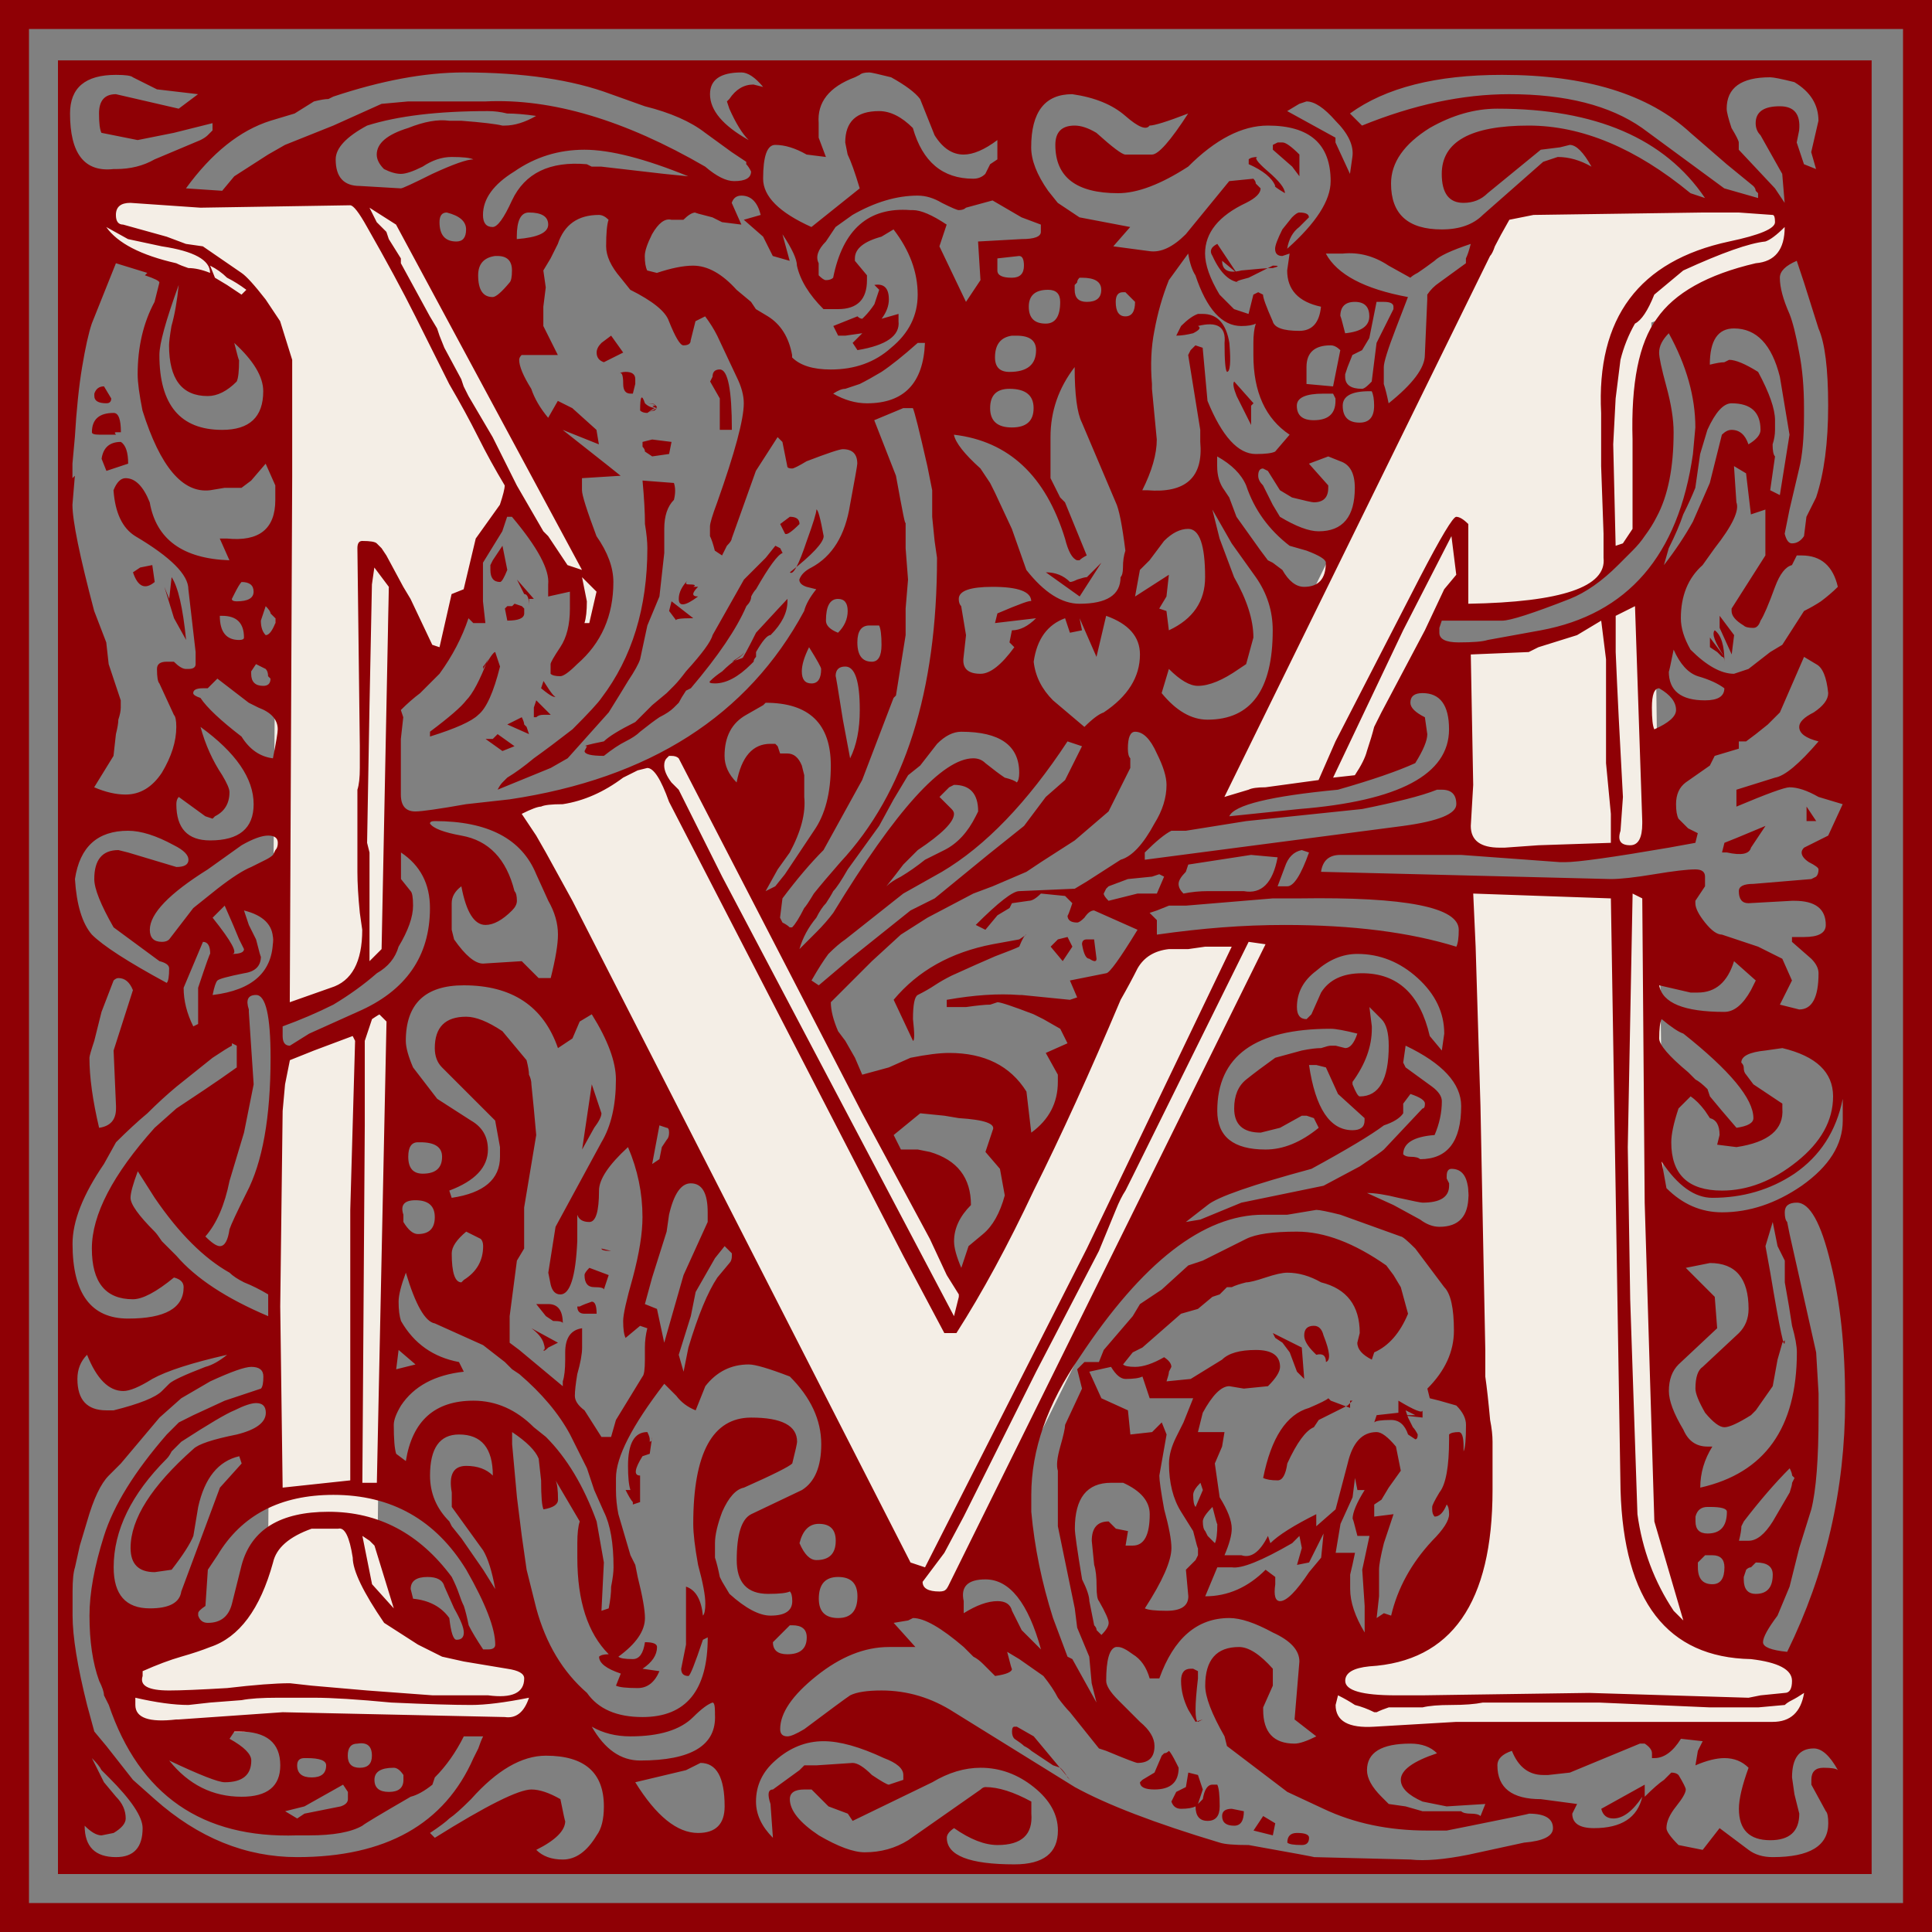 <?xml version="1.0" encoding="UTF-8" standalone="no"?>
<svg
   xmlns:dc="http://purl.org/dc/elements/1.1/"
   xmlns:cc="http://creativecommons.org/ns#"
   xmlns:rdf="http://www.w3.org/1999/02/22-rdf-syntax-ns#"
   xmlns:svg="http://www.w3.org/2000/svg"
   xmlns="http://www.w3.org/2000/svg"
   xmlns:sodipodi="http://sodipodi.sourceforge.net/DTD/sodipodi-0.dtd"
   xmlns:inkscape="http://www.inkscape.org/namespaces/inkscape"
   version="1.1"
   viewBox="0 0 500 500"
   id="svg19"
   sodipodi:docname="william-morris-letter-m.svg"
   inkscape:version="1.0.2 (1.0.2+r75+1)">
  <rect x="0" y="0" width="500" height="500" fill="#808080" stroke="none"/>
  <sodipodi:namedview
     pagecolor="#ffffff"
     bordercolor="#666666"
     borderopacity="1"
     objecttolerance="10"
     gridtolerance="10"
     guidetolerance="10"
     inkscape:pageopacity="0"
     inkscape:pageshadow="2"
     inkscape:window-width="1920"
     inkscape:window-height="1016"
     id="namedview21"
     showgrid="false"
     inkscape:zoom="1.686"
     inkscape:cx="255.33808"
     inkscape:cy="250"
     inkscape:window-x="0"
     inkscape:window-y="27"
     inkscape:window-maximized="1"
     inkscape:current-layer="svg19" />
  <defs
     id="defs7">
    <linearGradient
       id="linearGradient847"
       x1="500"
       x2="0"
       y1="500"
       y2="-4.2633e-14"
       gradientTransform="translate(44.415,149.365)"
       gradientUnits="userSpaceOnUse">
      <stop
         stop-color="#ff6700"
         offset="0"
         id="stop2" />
      <stop
         stop-color="#ffd700"
         offset="1"
         id="stop4" />
    </linearGradient>
  </defs>
  <path
     d="m23.906 46.973 1.482 11.438 14.35 10.393 24.318 13.641 7.711 16.014-2.352 299.65 0.205 1.576-0.225 1.01-0.002 0.252-0.047-0.031-3.082 13.867-13.84 7.131-23.906 3.773 6.711 22.648 100.65-0.42 5.033-15.938-23.906-6.709-8.807-6.291-10.484-19.713s0.322-26.729 0.43-35.59c0.583 1.645 1.024 2.78 1.049 2.426 0.148-2.076 3.41-89.266 3.41-89.266l-2.582-15.064c-2.528 1.092-6.537 2.966-7.057 3.277-0.741 0.445-18.83 7.414-18.83 7.414l-3.633-5.338 1.334-2.967c2.595-0.593 18.016-9.637 18.016-9.637s9.046-6.822 9.639-6.822c0.012 0 0.028 0.037 0.041 0.047 0.545-45.611 1.119-93.589 1.119-95.506 0-0.965 4.395 6.646 11.42 19.418l3.434-6.031 3.41-5.486 3.115-2.67 1.185-14.68s8.897-12.751 9.045-13.344l14.234 19.424 1.17-0.354 1.648 3.17-0.148 15.719 5.635-6.229 0.74-10.824-7.109-2.068 2.959-0.896 0.162-0.316-49.643-95.068-44.875 0.42-33.133-5.453zm365.3 5.453-76.336 155.2c9.405-1.414 32.928-5.264 32.928-5.264l6.545-0.486c13.456-27.51 23.441-47.953 23.441-47.953l0.107 3.965 0.418-0.715c3.775 0 25.058 0.419 29.252-2.412 4.194-2.831 10.801-6.814 10.801-6.814 0 0 8.701-16.462 10.379-16.252 0.373 0.047 0.827 0.741 1.303 1.762l-0.674-49.992s16.777-6.291 21.391-6.291 13-10.904 13-10.904l2.936-11.324-75.49-2.516zm39.047 96.676-4.238 5.342-11.637 6.186-25.061 6.607-11.129 1.525 1.395 51.146c4.062 0.255 27.35 1.221 27.35 1.221l24.258-2.465-0.938-69.562zm-252.58 44.145c-2.944 1.542-5.668 2.928-6.035 2.928-0.89 0-15.273 8.156-15.273 8.156l-22.463 3.957c35.041 65.38 87.029 164.56 87.029 164.56s9.646 31.875 9.646 34.811c0 2.936 12.162 8.387 12.162 8.387s10.904-13.001 12.582-13.84c1.022-0.511 44.857-89.74 80.045-161.58l-16.295 1.898-21.285 1.258-0.15-1.107-45.67 92.852-74.293-142.27zm215.32 36.689s-7.433 0.145-13.127 0.139l4.635 170.03-18.453 23.904-18.035 1.678-5.871 12.582 8.389 12.582 122.46-4.193-4.193-15.098-27.68-14.68-7.549-21.809-2.225-165.14h-38.354z"
     fill="#f4eee6"
     opacity=".997"
     id="path11" />
  <g
     id="g17">
    <g
       transform="translate(-146.86,-119.79)"
       id="g15">
      <path
         d="m146.86 619.79v-500h500v500h-500m7.5-7.5h485v-485h-485v485m7.5-7.5v-469.38h469.38v469.38h-469.38m77.5-33.75c-1.667 0-2.5 1.042-2.5 3.125-1.6e-4 2.083 1.042 3.125 3.125 3.125 2.083 0 3.125-1.042 3.125-3.125-1.6e-4 -2.5-1.25-3.542-3.75-3.125m101.25-415c-1.667-1.666-3.334-4.375-5-8.125l-0.625-1.875 0.625-0.625c1.666-2.499 3.75-3.749 6.25-3.75l2.5 0.625c-2.084-2.499-3.959-3.749-5.625-3.75-5.417 4.7e-4 -8.125 1.875-8.125 5.625-3.1e-4 4.167 3.333 8.126 10 11.875m-112.5-10-5 3.125-6.25 1.875c-7.917 2.501-15.208 8.334-21.875 17.5l9.375 0.625 3.125-3.75 8.75-5.625 4.375-2.5 12.5-5 12.5-5.625 6.875-0.625h20c17.083-0.833 36.041 4.792 56.875 16.875 2.916 2.501 5.416 3.751 7.5 3.75 2.916 4.7e-4 4.375-0.833 4.375-2.5-0.417-0.833-0.834-1.458-1.25-1.875-3.1e-4 -0.416-3.1e-4 -0.625 0-0.625l-3.75-2.5-6.875-5c-3.75-2.916-8.959-5.208-15.625-6.875l-8.75-3.125c-10-3.749-22.709-5.625-38.125-5.625-10 4.7e-4 -21.25 2.084-33.75 6.25-1.6e-4 4.7e-4 -0.417 0.209-1.25 0.625-0.833 4.7e-4 -2.083 0.209-3.75 0.625m-45.625 10-9.375-1.875c-0.417-0.833-0.625-2.499-0.625-5-1.6e-4 -3.333 1.458-5 4.375-5l16.25 3.75 5-3.75-10.625-1.25-6.25-3.125c-0.417-0.416-1.875-0.625-4.375-0.625-7.917 4.7e-4 -11.875 3.334-11.875 10-1.6e-4 10.417 3.75 15.209 11.25 14.375h0.625c3.75 4.7e-4 7.083-0.833 10-2.5l11.875-5c0.833-0.416 1.458-0.833 1.875-1.25 0.417-0.416 0.833-0.833 1.25-1.25v-1.875l-10 2.5-9.375 1.875m185.62-16.25c-6.667 2.501-9.792 6.459-9.375 11.875v3.75l1.875 5-5-0.625c-2.917-1.666-5.625-2.499-8.125-2.5-2.084 4.7e-4 -3.125 2.917-3.125 8.75-3.1e-4 4.584 4.166 8.751 12.5 12.5l12.5-10c-1.25-4.166-2.292-7.083-3.125-8.75-0.417-2.083-0.625-3.124-0.625-3.125-3.1e-4 -5.416 2.916-8.124 8.75-8.125 2.916 4.7e-4 5.833 1.459 8.75 4.375 2.5 8.751 7.708 13.125 15.625 13.125 1.25 4.7e-4 2.291-0.416 3.125-1.25l1.25-2.5 1.875-1.25v-5c-3.334 2.501-6.25 3.751-8.75 3.75-2.917 4.7e-4 -5.417-1.666-7.5-5l-3.75-9.375c-1.25-1.666-3.75-3.541-7.5-5.625-3.334-0.833-5.209-1.25-5.625-1.25-1.25 4.7e-4 -2.084 0.209-2.5 0.625l-1.25 0.625m128.12 9.375 3.125 3.125c13.333-5.416 26.041-8.124 38.125-8.125 14.583 4.7e-4 26.041 2.917 34.375 8.75l21.25 15.625 8.75 2.5v-1.25l-0.625-0.625c-4.7e-4 -0.416-0.209-0.833-0.625-1.25l-6.875-5.625-9.375-8.125c-10.834-9.999-27.084-15-48.75-15-17.084 4.7e-4 -30.209 3.334-39.375 10m112.5 23.125-0.625-7.5-5.625-10c-0.834-0.833-1.25-1.875-1.25-3.125-4.7e-4 -2.916 2.083-4.375 6.25-4.375 3.749 4.7e-4 5.416 2.084 5 6.25l-0.625 3.125 1.875 5.625 3.125 1.25-1.25-4.375 1.875-8.125c-4.7e-4 -4.166-2.084-7.5-6.25-10-3.334-0.833-5.417-1.25-6.25-1.25-7.5 4.7e-4 -11.25 2.709-11.25 8.125-4.7e-4 0.834 0.416 2.501 1.25 5 1.25 2.084 1.875 3.334 1.875 3.75v1.875l9.375 10 2.5 3.75m-190.62-3.125 2.5 3.125 5.625 3.75 13.125 2.5-4.375 5 9.375 1.25c2.916 0.417 6.041-1.041 9.375-4.375l11.25-13.75 6.25-0.625c0.416 0.417 0.625 0.834 0.625 1.25 0.416 0.417 0.833 0.834 1.25 1.25-4.7e-4 1.25-1.25 2.501-3.75 3.75-7.084 3.334-10.625 7.709-10.625 13.125-3.1e-4 2.917 1.25 6.459 3.75 10.625l3.75 3.75 3.75 1.25 1.25-5 1.25-0.625 1.25 0.625c-4.7e-4 0.834 0.833 3.126 2.5 6.875 0.416 1.667 2.708 2.501 6.875 2.5 3.333 4.7e-4 5.208-2.083 5.625-6.25-5.834-1.25-8.751-4.375-8.75-9.375l0.625-4.375-1.875 0.625c-1.25 4.7e-4 -1.875-0.625-1.875-1.875-4.7e-4 -0.833 0.625-2.499 1.875-5l2.5-3.125c0.833-0.833 1.458-1.25 1.875-1.25 1.666 4.7e-4 2.499 0.417 2.5 1.25-4.7e-4 4.7e-4 -0.834 0.834-2.5 2.5-1.667 1.25-2.709 3.126-3.125 5.625 7.5-6.666 11.25-12.5 11.25-17.5-4.7e-4 -9.583-5.417-14.375-16.25-14.375-6.667 4.7e-4 -13.542 3.542-20.625 10.625-7.084 4.584-13.125 6.875-18.125 6.875-10.834 4.7e-4 -16.25-4.166-16.25-12.5-3.1e-4 -3.333 1.666-5 5-5 1.666 4.7e-4 3.541 0.625 5.625 1.875 4.166 3.751 6.666 5.625 7.5 5.625h6.875c1.666 4.7e-4 4.791-3.541 9.375-10.625-5.417 2.084-8.75 3.126-10 3.125-0.834 1.25-2.917 0.417-6.25-2.5-3.334-2.916-7.917-4.791-13.75-5.625-7.084 4.7e-4 -10.625 4.584-10.625 13.75-3.1e-4 3.334 1.458 7.084 4.375 11.25m61.875-20.625 12.5 6.875v1.25l3.75 8.125 0.625-4.375c0.416-2.916-1.042-6.041-4.375-9.375-2.917-3.333-5.417-5-7.5-5l-1.875 0.625-3.125 1.875m-238.12 3.75c-5.417 2.917-8.125 5.834-8.125 8.75-1.6e-4 4.584 2.083 6.875 6.25 6.875l10.625 0.625c0.417 4.7e-4 3.125-1.25 8.125-3.75 5.416-2.499 8.958-3.749 10.625-3.75-0.834-0.416-2.709-0.625-5.625-0.625-2.5 4.7e-4 -5 0.834-7.5 2.5-2.5 1.25-4.375 1.875-5.625 1.875-1.25 4.7e-4 -2.708-0.416-4.375-1.25-1.25-1.25-1.875-2.499-1.875-3.75-1.6e-4 -2.916 2.708-5.208 8.125-6.875 4.167-1.666 7.708-2.291 10.625-1.875h3.125c5.416 0.417 8.958 0.834 10.625 1.25 2.083 4.7e-4 2.291 4.7e-4 0.625 0 2.5 4.7e-4 5.208-0.833 8.125-2.5-2.917-0.416-5.417-0.625-7.5-0.625-1.667-0.416-3.334-0.625-5-0.625-12.917 4.7e-4 -23.333 1.25-31.25 3.75m265 15c-4.7e-4 7.917 4.375 11.875 13.125 11.875 4.583 4.7e-4 8.124-1.25 10.625-3.75l15.625-13.75c2.499-0.833 3.749-1.25 3.75-1.25 2.916 4.7e-4 5.833 0.834 8.75 2.5-2.084-3.749-3.959-5.625-5.625-5.625l-2.5 0.625-5 0.625-13.75 11.25c-1.667 1.667-3.751 2.501-6.25 2.5-3.751 4.7e-4 -5.625-2.499-5.625-7.5-4.7e-4 -8.333 7.5-12.5 22.5-12.5 13.75 4.7e-4 27.708 5.834 41.875 17.5l3.75 1.25c-10.417-15.416-28.334-23.125-53.75-23.125-5.834 4.7e-4 -11.667 1.667-17.5 5-6.667 4.167-10 8.959-10 14.375m-181.88-1.875c-11.25-4.583-20.209-6.875-26.875-6.875-6.667 4.7e-4 -12.709 1.875-18.125 5.625-5.417 3.334-8.125 7.084-8.125 11.25-1.6e-4 2.084 0.833 3.126 2.5 3.125 1.25 4.7e-4 2.916-2.291 5-6.875 3.333-7.083 9.791-10.208 19.375-9.375l1.25 0.625h2.5l16.25 1.875 6.25 0.625m11.25 6.875 2.5 5.625-5-0.625-2.5-1.25c-3.334-0.833-4.792-1.25-4.375-1.25-0.834 4.7e-4 -1.875 0.625-3.125 1.875h-3.125c-1.667-0.416-3.334 0.834-5 3.75-1.25 2.501-1.875 4.375-1.875 5.625-3.1e-4 1.667 0.208 2.917 0.625 3.75l2.5 0.625c3.75-1.25 6.875-1.875 9.375-1.875 3.75 4.7e-4 7.5 2.084 11.25 6.25l3.75 3.125 1.25 1.875 3.125 1.875c3.333 2.084 5.416 5.417 6.25 10v0.625c2.083 2.084 5.416 3.126 10 3.125 6.25 4.7e-4 11.458-1.875 15.625-5.625 4.583-3.749 6.875-8.333 6.875-13.75-3.1e-4 -5.833-2.084-11.458-6.25-16.875l-3.125 1.875c-4.584 1.25-6.875 3.126-6.875 5.625v0.625l3.125 3.75v1.25c-3.1e-4 5-2.5 7.5-7.5 7.5h-3.75c-3.75-3.749-6.042-7.5-6.875-11.25-3.1e-4 -1.666-1.25-4.375-3.75-8.125l1.875 6.875-4.375-1.25-2.5-5-5-4.375 4.375-1.25c-0.834-3.333-2.5-5-5-5-1.25 4.7e-4 -2.084 0.625-2.5 1.875m24.375 10c-2.084 2.084-2.709 3.959-1.875 5.625v3.125c0.833 0.834 1.458 1.25 1.875 1.25 0.833 4.7e-4 1.458-0.208 1.875-0.625 2.5-12.5 9.166-18.333 20-17.5h0.625c2.083 4.7e-4 5 1.25 8.75 3.75l-1.875 5.625 6.875 14.375 3.75-5.625-0.625-10 11.25-0.625c3.333 4.7e-4 5-0.625 5-1.875v-1.875l-5-1.875-7.5-4.375-6.875 1.875c-0.417 0.417-1.042 0.625-1.875 0.625-0.417 4.7e-4 -1.875-0.625-4.375-1.875-2.084-1.25-4.167-1.875-6.25-1.875-5.417 4.7e-4 -11.042 1.667-16.875 5l-4.375 3.125-2.5 3.75m-151.25 8.125c1.25 0.834 3.333 3.126 6.25 6.875l3.75 5.625 3.125 10v30l-0.625 136.25 10.625-3.75c5.417-1.666 8.125-6.666 8.125-15l-0.625-4.375c-0.417-4.166-0.625-7.708-0.625-10.625-1.6e-4 -2.916-1.6e-4 -5.416 0-7.5v-13.75c0.417-1.25 0.625-3.125 0.625-5.625v-5.625l-0.625-51.25c-1.6e-4 -1.25 0.417-1.875 1.25-1.875 2.083 3.1e-4 3.333 0.209 3.75 0.625l1.25 1.25 1.25 1.875 4.375 8.125 1.875 3.125 5.625 11.875 1.875 0.625 3.125-13.75 3.125-1.25 3.125-13.125 6.25-8.75c0.833-2.5 1.25-4.166 1.25-5-2.5-4.166-4.792-8.333-6.875-12.5-2.084-4.166-4.584-8.749-7.5-13.75-2.5-5-5.417-10.833-8.75-17.5-3.333-6.666-7.5-14.375-12.5-23.125-2.083-3.749-3.542-5.625-4.375-5.625l-38.75 0.625-18.125-1.25c-2.5 4.7e-4 -3.75 1.042-3.75 3.125-1.6e-4 1.667 0.625 2.501 1.875 2.5l11.25 3.125 5 1.875 4.375 0.625 10 6.875m33.125-16.875 1.875 3.75 2.5 2.5 0.625 1.875 3.125 5v1.25l7.5 13.75 1.875 3.125 0.625 1.875 1.25 3.125 4.375 8.125 0.625 1.875 1.25 2.5 6.25 10.625 6.25 12.5 6.875 11.875 1.25 1.25 5 7.5 3.75 1.25-48.125-89.375-6.875-4.375m20 1.25c-1.25 4.7e-4 -1.875 0.834-1.875 2.5-1.6e-4 3.334 1.458 5 4.375 5 1.666 4.7e-4 2.5-1.041 2.5-3.125-1.6e-4 -2.083-1.667-3.541-5-4.375m18.125 6.875c5.416-0.416 8.125-1.666 8.125-3.75-1.6e-4 -2.083-1.667-3.124-5-3.125-2.084 4.7e-4 -3.125 2.084-3.125 6.25v0.625m313.75-6.875h-6.875l-43.75 0.625-6.25 1.25c-1.667 2.917-2.917 5.209-3.75 6.875-0.417 1.25-0.834 2.084-1.25 2.5l-68.75 140 6.25-1.875c0.833-0.417 2.291-0.625 4.375-0.625l13.75-1.875 4.375-10 21.875-42.5c5.416-10.416 8.541-15.625 9.375-15.625 0.833 3.1e-4 1.875 0.625 3.125 1.875v20.625c24.166-0.416 35.833-4.375 35-11.875v-6.25l-0.625-17.5v-13.75c-1.25-24.583 9.791-39.375 33.125-44.375 7.916-1.666 11.875-3.333 11.875-5-4.7e-4 -1.25-0.209-1.875-0.625-1.875l-8.75-0.625h-2.5m-306.88 24.375v5l3.75 7.5h-9.375c-0.417 0.417-0.625 0.834-0.625 1.25-1.6e-4 1.667 1.041 4.167 3.125 7.5 0.833 2.501 2.291 5 4.375 7.5l2.5-4.375 3.75 1.875 6.25 5.625 0.625 3.75-9.375-3.75 11.875 9.375 3.125 2.5-10 0.625v3.125c-1.6e-4 1.25 1.25 5.209 3.75 11.875 2.916 4.167 4.375 8.125 4.375 11.875-1.6e-4 8.75-3.125 15.834-9.375 21.25-2.084 2.084-3.542 3.125-4.375 3.125-1.25 3.1e-4 -2.084-0.208-2.5-0.625v-2.5c-1.6e-4 -0.417 0.833-1.875 2.5-4.375 1.666-2.5 2.5-5.833 2.5-10v-4.375l-5.625 1.25v-3.125c0.416-3.75-2.709-9.583-9.375-17.5h-1.25l-1.25 3.75-5 8.125v10l0.625 5.625h-3.125l-1.25-1.25c-1.667 5-4.167 9.792-7.5 14.375-1.667 1.667-3.333 3.334-5 5-1.667 1.25-3.333 2.709-5 4.375l0.625 1.875-0.625 5.625v14.375c-1.6e-4 2.917 1.25 4.375 3.75 4.375 1.667 3.1e-4 6.042-0.625 13.125-1.875l11.25-1.25c36.25-5.416 61.666-21.666 76.25-48.75 0.416-1.666 1.458-3.541 3.125-5.625l-2.5-0.625c-1.25-0.416-1.875-1.041-1.875-1.875 0.417-1.25 1.458-2.291 3.125-3.125 5.416-2.916 8.75-8.333 10-16.25 1.25-6.666 1.875-10.208 1.875-10.625-3.1e-4 -2.5-1.25-3.75-3.75-3.75-0.834 3.1e-4 -3.959 1.042-9.375 3.125-2.084 1.25-3.334 1.875-3.75 1.875-0.834 3.1e-4 -1.25-0.208-1.25-0.625l-1.25-6.25-1.25-1.25-5.625 8.75-6.25 17.5c-3.1e-4 0.417-0.417 1.042-1.25 1.875-0.417 0.834-0.833 1.667-1.25 2.5l-1.875-1.25c-0.417-1.666-0.834-2.916-1.25-3.75-3.1e-4 -0.833-3.1e-4 -1.666 0-2.5-3.1e-4 -0.833 0.625-2.916 1.875-6.25 4.583-12.916 6.875-21.458 6.875-25.625-3.1e-4 -2.083-0.625-4.375-1.875-6.875l-5-10.625c-0.834-1.666-1.875-3.333-3.125-5l-2.5 1.25-1.25 5c-3.1e-4 0.834-0.625 1.25-1.875 1.25-0.834 4.7e-4 -2.084-2.083-3.75-6.25-0.834-2.499-4.167-5.208-10-8.125l-2.5-3.125c-2.5-2.916-3.75-5.625-3.75-8.125-1.6e-4 -3.333 0.208-5.625 0.625-6.875-0.834-0.833-1.667-1.25-2.5-1.25-5.417 4.7e-4 -8.959 2.501-10.625 7.5l-1.875 3.75-1.875 3.125 0.625 4.375-0.625 5m-113.12-20.625c2.917 4.167 8.958 7.292 18.125 9.375 0.833 0.417 1.875 0.834 3.125 1.25 1.667 4.7e-4 3.542 0.417 5.625 1.25-1.6e-4 -3.333-4.167-5.625-12.5-6.875l-8.75-1.875-5.625-3.125m434.38 0c-2.084 2.084-3.751 3.334-5 3.75-4.167 0.417-11.25 2.917-21.25 7.5l-7.5 6.25c-1.667 4.167-3.334 6.667-5 7.5-1.667 2.917-2.917 6.042-3.75 9.375-0.417 3.334-0.834 6.667-1.25 10l-0.625 11.875 0.625 26.25 1.875-0.625 2.5-3.75v-23.125c-0.417-14.583 1.666-25 6.25-31.25 4.583-6.666 13.125-11.458 25.625-14.375 5-0.416 7.5-3.541 7.5-9.375m-81.25 4.375c-5 1.667-8.126 3.126-9.375 4.375-1.667 1.25-3.126 2.292-4.375 3.125-0.834 0.417-1.459 0.834-1.875 1.25-4.7e-4 4.7e-4 -1.875-1.041-5.625-3.125-3.751-2.499-7.709-3.541-11.875-3.125h-4.375c2.916 5.417 9.999 9.167 21.25 11.25l-3.125 8.125c-2.084 5.417-3.126 8.751-3.125 10-4.7e-4 1.25-4.7e-4 2.709 0 4.375 0.416 1.25 0.833 2.917 1.25 5 6.25-5 9.374-9.166 9.375-12.5l0.625-14.375v-1.25c0.833-1.25 1.875-2.291 3.125-3.125l6.875-5c-4.7e-4 4.7e-4 -4.7e-4 -0.416 0-1.25 0.416-0.833 0.833-2.083 1.25-3.75m-73.125 2.5-5 6.875c-1.667 4.167-2.917 8.542-3.75 13.125-0.834 4.167-1.042 8.751-0.625 13.75v1.25l1.25 13.125c-3.1e-4 3.75-1.25 8.125-3.75 13.125h1.25c10 0.834 14.583-3.333 13.75-12.5v-3.125l-3.125-19.375 0.625-1.25 1.25-1.25 1.875 0.625 1.25 13.75c3.75 9.167 7.916 13.75 12.5 13.75 2.499 3.1e-4 4.166-0.208 5-0.625l3.75-4.375c-6.25-4.166-9.376-11.041-9.375-20.625v-3.125c-4.7e-4 -2.083 0.208-3.749 0.625-5-0.834 0.417-2.084 0.625-3.75 0.625-5 4.7e-4 -8.959-4.375-11.875-13.125-0.834-1.25-1.459-3.124-1.875-5.625m-179.38 0.625c-2.917 0.417-4.375 2.084-4.375 5-1.6e-4 3.751 1.25 5.625 3.75 5.625 0.833 4.7e-4 2.291-1.25 4.375-3.75 0.416-0.416 0.625-1.458 0.625-3.125-1.6e-4 -2.499-1.25-3.749-3.75-3.75h-0.625m130 0.625v3.125c-3.1e-4 1.25 1.25 1.875 3.75 1.875 2.083 4.7e-4 3.125-1.041 3.125-3.125-3.1e-4 -1.666-0.417-2.499-1.25-2.5l-5.625 0.625m-228.12 1.25-6.25 15.625c-0.833 2.501-1.667 6.25-2.5 11.25-0.833 5-1.458 11.042-1.875 18.125l-0.625 6.875v3.75l0.625-0.625-0.625 7.5c-1.6e-4 4.167 1.875 13.334 5.625 27.5l3.125 8.125 0.625 5.625 3.125 9.375v1.875c-1.6e-4 0.834-0.208 1.875-0.625 3.125-1.6e-4 0.834-0.208 2.084-0.625 3.75l-0.625 5.625-5 8.125c2.917 1.25 5.625 1.875 8.125 1.875 3.75 3.1e-4 6.875-1.875 9.375-5.625 2.5-4.166 3.75-8.125 3.75-11.875-1.6e-4 -1.666-0.208-2.708-0.625-3.125l-3.75-8.125c-0.417-0.417-0.625-1.666-0.625-3.75-1.6e-4 -1.25 0.833-1.875 2.5-1.875h1.875c1.25 1.25 2.292 1.875 3.125 1.875h0.625c1.25 3.1e-4 1.875-0.417 1.875-1.25v-3.125l-1.875-16.25c-1.6e-4 -3.75-4.583-8.333-13.75-13.75-3.333-2.083-5.208-6.041-5.625-11.875 0.833-2.083 1.875-3.125 3.125-3.125 2.5 3.1e-4 4.583 2.084 6.25 6.25 1.667 9.584 8.542 14.584 20.625 15l-2.5-5.625h1.875c8.333 0.834 12.5-2.5 12.5-10v-3.75l-2.5-5.625-3.75 4.375-2.5 1.875h-4.375l-3.75 0.625c-7.083 0.834-12.917-6.041-17.5-20.625-0.833-4.166-1.25-7.291-1.25-9.375-1.6e-4 -7.083 1.458-13.333 4.375-18.75 0.833-3.333 1.25-5 1.25-5-1.6e-4 -0.416-1.25-1.041-3.75-1.875l0.625-0.625-8.125-2.5m435-0.625c-2.917 1.25-4.375 2.709-4.375 4.375-4.7e-4 2.501 0.833 5.625 2.5 9.375 0.833 2.084 1.666 5.417 2.5 10 0.833 4.167 1.25 8.959 1.25 14.375v1.875c-4.7e-4 5.834-0.417 10.417-1.25 13.75l-2.5 10.625-1.25 6.25c0.416 1.667 1.041 2.5 1.875 2.5 1.25 3.1e-4 2.291-0.625 3.125-1.875l0.625-5 2.5-5c2.083-6.25 3.124-14.166 3.125-23.75-4.7e-4 -9.583-0.834-16.25-2.5-20l-3.75-11.875-1.875-5.625m-410.62 1.25 1.25 3.125 3.125 1.875 3.75 2.5 1.25-1.25c-1.667-1.25-3.333-2.291-5-3.125-1.25-1.25-2.708-2.291-4.375-3.125m225.62 3.125h-0.625c-0.417 0.417-0.625 0.834-0.625 1.25l-0.625 0.625v1.25c-3.1e-4 2.084 1.041 3.126 3.125 3.125 2.5 4.7e-4 3.75-1.041 3.75-3.125-3.1e-4 -2.083-1.667-3.124-5-3.125m-233.75 1.875c-3.333 9.167-5 15.209-5 18.125-1.6e-4 12.917 5.417 19.375 16.25 19.375 7.083 3.1e-4 10.625-3.333 10.625-10-1.6e-4 -3.749-2.5-7.916-7.5-12.5 0.833 3.334 1.25 4.792 1.25 4.375-1.6e-4 2.917-0.208 4.792-0.625 5.625-2.5 2.501-5 3.751-7.5 3.75-6.667 4.7e-4 -10-4.375-10-13.125-1.6e-4 -0.833 0.208-2.499 0.625-5 0.833-2.916 1.458-6.458 1.875-10.625m220 5.625c-3.1e-4 2.917 1.458 4.375 4.375 4.375 2.5 4.7e-4 3.75-1.875 3.75-5.625-3.1e-4 -2.083-1.042-3.124-3.125-3.125-3.334 4.7e-4 -5 1.459-5 4.375m26.875-1.875-1.875-1.875h-0.625c-1.25 4.7e-4 -1.875 0.834-1.875 2.5-3.1e-4 2.501 0.833 3.751 2.5 3.75 1.666 4.7e-4 2.5-1.25 2.5-3.75l-0.625-0.625m55 8.75c4.166-0.416 6.25-1.875 6.25-4.375-4.7e-4 -2.499-1.25-3.749-3.75-3.75-2.501 4.7e-4 -3.751 1.25-3.75 3.75-4.7e-4 -0.416 0.416 1.042 1.25 4.375m8.125-8.125-1.875 9.375-1.875 3.125-2.5 1.25-1.25 3.125-0.625 1.875v0.625c-4.7e-4 2.084 1.458 3.126 4.375 3.125 0.416 4.7e-4 1.041-0.416 1.875-1.25l0.625-0.625 1.25-10 4.375-8.75v-0.625c-4.7e-4 -0.833-0.834-1.25-2.5-1.25h-1.875m86.25 16.25c1.666-0.416 2.916-0.625 3.75-0.625 0.833-0.416 1.25-0.625 1.25-0.625 1.666 4.7e-4 4.166 1.042 7.5 3.125 2.916 5.417 4.375 9.584 4.375 12.5v2.5c-4.7e-4 1.25-0.209 2.5-0.625 3.75-4.7e-4 1.667 0.208 2.709 0.625 3.125l-1.25 8.75 2.5 1.25 2.5-15.625-2.5-15c-2.084-8.333-6.042-12.5-11.875-12.5-4.167 4.7e-4 -6.25 3.126-6.25 9.375m-180.62-7.5c-2.917 0.417-4.375 2.292-4.375 5.625-3.1e-4 2.501 1.25 3.751 3.75 3.75 4.583 4.7e-4 6.875-1.875 6.875-5.625-3.1e-4 -2.499-1.667-3.749-5-3.75h-1.25m170-0.625c-1.667 1.667-2.501 3.334-2.5 5-4.7e-4 1.25 0.625 4.167 1.875 8.75 1.25 4.584 1.875 8.542 1.875 11.875-4.7e-4 9.167-1.459 16.459-4.375 21.875-0.834 1.667-1.875 3.334-3.125 5-0.834 1.25-1.875 2.5-3.125 3.75l-3.75 3.75c-4.167 4.167-8.334 7.084-12.5 8.75-9.584 3.75-15.417 5.625-17.5 5.625h-15.625l-0.625 1.875v1.25c-4.7e-4 1.667 1.666 2.5 5 2.5 3.749 3.1e-4 6.25-0.208 7.5-0.625l13.75-2.5c22.5-4.166 35.625-19.375 39.375-45.625l0.625-6.875c-4.7e-4 -7.916-2.292-16.041-6.875-24.375m-194.38 2.5c-3.75 3.334-6.875 5.834-9.375 7.5-2.084 1.25-3.959 2.292-5.625 3.125-1.25 0.417-2.5 0.834-3.75 1.25-0.834 4.7e-4 -1.875 0.417-3.125 1.25 2.916 1.667 5.833 2.501 8.75 2.5 9.583 4.7e-4 14.583-5.208 15-15.625h-1.875m100.62 10.625 6.875 0.625 1.875-9.375c-0.834-0.833-1.667-1.25-2.5-1.25-4.167 4.7e-4 -6.25 1.875-6.25 5.625v4.375m-60-4.375c-4.167 5.417-6.25 11.459-6.25 18.125v10.625l2.5 5 1.25 1.25 5.625 13.75c-0.834 0.417-1.459 0.834-1.875 1.25-0.417 3.1e-4 -0.625 3.1e-4 -0.625 0-1.25-0.416-2.292-2.291-3.125-5.625-5-16.25-14.584-25.208-28.75-26.875 0.417 2.084 2.708 5 6.875 8.75l2.5 3.75 1.25 2.5 4.375 9.375 3.75 10.625c4.583 5.834 9.166 8.75 13.75 8.75 7.083 3.1e-4 10.625-2.291 10.625-6.875 0.416-0.416 0.625-1.25 0.625-2.5-3.1e-4 -1.666 0.208-3.125 0.625-4.375-0.417-3.333-0.834-6.041-1.25-8.125-0.417-2.083-0.834-3.541-1.25-4.375l-8.75-20.625c-1.25-2.5-1.875-7.291-1.875-14.375m-16.875 5.625c-3.334 4.7e-4 -5 1.667-5 5-3.1e-4 3.334 1.875 5 5.625 5 3.75 3.1e-4 5.625-1.666 5.625-5-3.1e-4 -3.333-2.084-5-6.25-5m93.75 0.625h-0.625c-4.584 4.7e-4 -6.875 1.25-6.875 3.75-4.7e-4 2.917 1.458 4.375 4.375 4.375 2.499 3.1e-4 3.749-1.458 3.75-4.375-4.7e-4 -1.666-0.209-2.916-0.625-3.75m-11.25 0.625h-1.25c-4.584 4.7e-4 -6.875 1.042-6.875 3.125-4.7e-4 2.5 1.458 3.75 4.375 3.75 3.749 3.1e-4 5.625-1.666 5.625-5v-0.625l-0.625-1.25h-1.25m98.125 9.375-1.875 6.25-1.25 8.75c-0.834 2.084-1.875 4.375-3.125 6.875-0.834 2.5-2.084 5.417-3.75 8.75l-1.25 4.375c2.916-3.75 5.416-7.5 7.5-11.25l4.375-10 3.125-12.5c0.833-0.833 1.666-1.25 2.5-1.25 2.083 3.1e-4 3.541 1.25 4.375 3.75 2.083-1.25 3.124-2.5 3.125-3.75-4.7e-4 -4.583-2.501-6.875-7.5-6.875-2.084 4.7e-4 -4.167 2.292-6.25 6.875m-215.62-2.5 5.625 14.375c0.833 4.584 1.458 7.917 1.875 10 0.417 2.084 0.625 2.709 0.625 1.875v6.875l0.625 8.125-0.625 7.5v6.875l-2.5 15.625-0.625 0.625-8.125 21.25-10 18.125c-3.334 3.334-6.875 7.5-10.625 12.5l-0.625 5 0.625 1.25c0.833 0.417 1.458 0.834 1.875 1.25 0.416 3.1e-4 0.625 3.1e-4 0.625 0 0.833-0.833 1.875-2.5 3.125-5 0.416-0.416 1.25-1.666 2.5-3.75 1.666-2.083 3.958-4.791 6.875-8.125 16.666-17.916 25-44.166 25-78.75l-0.625-4.375-0.625-6.25v-6.875l-1.25-6.25c-2.084-9.166-3.334-14.166-3.75-15h-2.5l-7.5 3.125m88.75 9.375v2.5c-3.1e-4 2.5 0.625 4.584 1.875 6.25l1.25 1.875 1.875 5 6.25 8.75 1.875 2.5 1.25 0.625 2.5 1.875c1.666 2.917 3.541 4.375 5.625 4.375 3.749 3.1e-4 5.625-2.083 5.625-6.25-4.7e-4 -0.833-1.667-1.875-5-3.125l-4.375-1.25c-5.417-4.166-9.167-9.375-11.25-15.625-1.25-2.916-3.75-5.416-7.5-7.5m19.375 10.625-3.125-1.875-3.125-5-1.25-0.625c-0.834 3.1e-4 -1.25 0.625-1.25 1.875-4.7e-4 0.834 0.416 1.667 1.25 2.5l2.5 5 1.875 3.125c4.166 2.5 7.5 3.75 10 3.75 6.25 3.1e-4 9.374-3.75 9.375-11.25-4.7e-4 -3.75-1.25-6.041-3.75-6.875l-3.125-1.25-5 1.875 5 5.625v0.625c-4.7e-4 2.5-1.25 3.75-3.75 3.75-0.417 3.1e-4 -2.292-0.416-5.625-1.25m109.38 13.125-3.125 4.375c-3.751 3.334-5.625 7.917-5.625 13.75-4.7e-4 2.5 0.833 5.209 2.5 8.125 4.166 4.167 7.916 6.25 11.25 6.25-4.7e-4 3.1e-4 1.25-0.416 3.75-1.25l5.625-4.375 3.125-1.875 5.625-8.75c1.666-0.833 3.124-1.666 4.375-2.5 1.666-1.25 3.124-2.5 4.375-3.75-1.25-5.416-4.375-8.125-9.375-8.125h-1.25l-1.25 2.5c-1.667 0.417-3.126 2.292-4.375 5.625-1.667 4.584-2.917 7.5-3.75 8.75-0.417 1.25-1.042 1.875-1.875 1.875-1.25 3.1e-4 -2.084-0.208-2.5-0.625-2.084-1.25-3.126-2.5-3.125-3.75v-0.625l8.75-13.75v-11.875l-3.75 1.25-1.25-10.625-3.125-1.875 0.625 9.375c0.833 2.084-1.042 6.042-5.625 11.875m-130-10 1.875 7.5 3.75 10c3.333 5.834 5 11.042 5 15.625l-1.875 6.875-1.875 1.25c-4.167 2.917-7.709 4.375-10.625 4.375-2.084 3.1e-4 -4.584-1.458-7.5-4.375l-1.875 6.25c3.75 4.584 7.708 6.875 11.875 6.875 11.25 3.1e-4 16.875-7.708 16.875-23.125-4.7e-4 -5-1.459-9.583-4.375-13.75-2.084-2.916-4.167-5.833-6.25-8.75-1.667-2.916-3.334-5.833-5-8.75m-20 22.5 8.75-5.625-0.625 5.625-1.875 3.125 1.875 0.625 0.625 5c6.25-2.916 9.375-7.5 9.375-13.75-3.1e-4 -8.333-1.459-12.5-4.375-12.5-2.084 3.1e-4 -4.167 1.042-6.25 3.125l-3.75 5-2.5 2.5-1.25 6.875m81.875-15.625-12.5 24.375-18.125 38.125 5.625-0.625c1.666-2.5 2.708-4.583 3.125-6.25 0.833-2.5 1.458-4.583 1.875-6.25 0.833-1.666 1.458-2.916 1.875-3.75l11.25-21.25 5-10.625 3.125-3.75-1.25-10m-278.75 8.125-0.625 4.375-0.625 31.25-0.625 35.625 0.625 2.5v28.125l3.125-3.125 1.875-93.75-3.75-5m53.75 2.5c0.833 4.167 1.25 6.25 1.25 6.25-1.6e-4 2.5-0.209 4.375-0.625 5.625h1.25l1.875-8.125-3.75-3.75m-88.125 1.25c-0.417 0.417-1.042 1.459-1.875 3.125l-0.625 1.25c-1.6e-4 0.417 0.417 0.625 1.25 0.625 2.917 3.1e-4 4.375-0.833 4.375-2.5-1.6e-4 -1.666-1.042-2.5-3.125-2.5m186.25 6.25 1.25 7.5-0.625 5.625c-0.417 2.917 1.041 4.375 4.375 4.375 2.5 3.1e-4 5.416-2.291 8.75-6.875l-1.25-1.25 0.625-3.125c2.083 3.1e-4 4.166-1.042 6.25-3.125l-10.625 1.25 0.625-2.5c5.833-2.5 8.75-3.541 8.75-3.125-3.1e-4 -2.5-3.334-3.75-10-3.75-5.834 3.1e-4 -8.75 1.042-8.75 3.125-3.1e-4 0.834 0.208 1.459 0.625 1.875m-31.875 6.875c1.666-1.666 2.5-3.541 2.5-5.625-3.1e-4 -2.083-0.833-3.125-2.5-3.125-2.084 3.1e-4 -3.125 1.875-3.125 5.625-3.1e-4 1.25 1.042 2.292 3.125 3.125m-148.12-6.875c-0.833 2.5-1.25 3.75-1.25 3.75-1.6e-4 1.667 0.417 2.917 1.25 3.75 0.833 3.1e-4 1.667-1.041 2.5-3.125v-1.25l-1.25-1.25c-1.6e-4 -0.416-0.417-1.041-1.25-1.875m354.38 0-5 2.5v9.375c0.416 10 1.041 22.5 1.875 37.5l-0.625 8.75c-0.834 2.5-4.7e-4 3.75 2.5 3.75 2.083 3.1e-4 3.124-1.875 3.125-5.625v-0.625l-1.875-55.625m-366.25 2.5c-1.6e-4 4.167 1.667 6.25 5 6.25 0.833 3.1e-4 1.25-0.208 1.25-0.625-1.6e-4 -3.75-1.875-5.625-5.625-5.625h-0.625m229.38 0-2.5 10.625-4.375-10 0.625 3.125-3.125 0.625-1.25-3.75c-4.584 1.667-7.292 5.417-8.125 11.25 0.417 3.75 2.083 7.084 5 10l8.125 6.875c2.083-2.083 3.75-3.333 5-3.75 6.25-4.166 9.375-9.166 9.375-15-3.1e-4 -4.583-2.917-7.916-8.75-10m128.12 1.25-6.25 3.75-10 3.125-2.5 1.25-15 0.625 0.625 33.75-0.625 10.625c-4.7e-4 3.75 2.499 5.625 7.5 5.625h1.25l8.75-0.625 18.75-0.625v-7.5l-1.25-13.125v-26.875l-1.25-10m-186.88 1.25h-2.5c-2.084 3.1e-4 -3.125 1.458-3.125 4.375-3.1e-4 3.334 1.25 5 3.75 5 1.666 3.1e-4 2.5-1.458 2.5-4.375-3.1e-4 -2.5-0.209-4.166-0.625-5m-18.125 5.625c-1.25 2.5-1.875 4.584-1.875 6.25-3.1e-4 2.084 0.833 3.125 2.5 3.125 1.666 3.1e-4 2.5-1.25 2.5-3.75-3.1e-4 -0.417-1.042-2.291-3.125-5.625m223.75 0.625c-0.834 4.167-1.25 6.042-1.25 5.625-4.7e-4 5 3.124 7.5 9.375 7.5 3.333 3.1e-4 5-1.041 5-3.125-1.667-1.25-3.959-2.291-6.875-3.125-2.501-0.833-4.584-3.125-6.25-6.875m27.5 16.25-3.125 3.125-3.125 2.5-2.5 1.875h-1.875v1.875l-6.25 1.875-1.25 2.5-6.25 4.375c-1.667 1.25-2.501 3.125-2.5 5.625-4.7e-4 1.667 0.208 2.917 0.625 3.75l2.5 2.5 2.5 1.25-0.625 2.5-6.875 1.25c-14.584 2.5-23.542 3.75-26.875 3.75h-1.25l-25.625-1.875h-31.25c-2.917 3.1e-4 -4.584 1.459-5 4.375l75 1.875c2.499 3.1e-4 6.25-0.417 11.25-1.25 5-0.833 8.541-1.25 10.625-1.25 1.666 3.1e-4 2.499 0.625 2.5 1.875v2.5l-2.5 3.75v0.625c-4.7e-4 1.25 0.833 2.917 2.5 5 1.666 2.084 3.124 3.125 4.375 3.125l9.375 3.125 6.25 3.125 2.5 5.625-3.125 6.25 5 1.25c3.333 3.1e-4 5-3.125 5-9.375-4.7e-4 -1.25-0.625-2.5-1.875-3.75l-5-4.375v-1.25h3.125c3.749 3.1e-4 5.625-1.041 5.625-3.125-4.7e-4 -4.166-2.709-6.25-8.125-6.25h-0.625l-11.25 0.625c-1.667 3.1e-4 -2.501-1.041-2.5-3.125-4.7e-4 -1.25 1.25-1.875 3.75-1.875l15-1.25 1.25-0.625c0.416-0.417 0.625-1.041 0.625-1.875-4.7e-4 -0.417-0.834-1.041-2.5-1.875-1.25-0.833-1.875-1.666-1.875-2.5-4.7e-4 -0.417 0.208-0.833 0.625-1.25l6.25-3.125 3.75-8.125-6.25-1.875c-2.917-1.666-5.417-2.5-7.5-2.5-1.25 3.1e-4 -5.834 1.667-13.75 5v-4.375l10-3.125c2.499-0.417 6.25-3.541 11.25-9.375-3.334-0.833-5-2.083-5-3.75-4.7e-4 -1.25 1.25-2.5 3.75-3.75 2.499-1.666 3.749-3.333 3.75-5-0.417-4.166-1.459-6.666-3.125-7.5l-3.125-1.875-6.25 14.375m-394.38-12.5-1.25 1.875v0.625c-1.6e-4 2.084 1.042 3.125 3.125 3.125 1.25 3.1e-4 1.875-0.625 1.875-1.875l-0.625-0.625c-1.6e-4 -0.833-0.208-1.458-0.625-1.875l-2.5-1.25m151.88 14.375 1.875 10c1.666-3.333 2.5-7.5 2.5-12.5-3.1e-4 -7.5-1.25-11.25-3.75-11.25-1.667 3.1e-4 -2.5 0.834-2.5 2.5-3.1e-4 -0.417 0.625 3.334 1.875 11.25m-161.88-10.625-2.5 2.5h-1.25c-1.667 3.1e-4 -2.5 0.417-2.5 1.25-1.6e-4 0.417 0.625 0.834 1.875 1.25 1.667 2.5 5.208 5.834 10.625 10 2.083 3.334 4.792 5.209 8.125 5.625 0.833-4.166 1.25-6.666 1.25-7.5-1.6e-4 -2.5-1.667-4.375-5-5.625l-2.5-1.25-8.125-6.25m371.88 13.125c3.749-1.666 5.625-3.333 5.625-5-4.7e-4 -2.083-1.459-3.958-4.375-5.625-1.25 3.1e-4 -1.875 1.667-1.875 5-4.7e-4 2.917 0.208 4.792 0.625 5.625m-59.375-3.125 0.625 4.375c-4.7e-4 1.667-1.042 4.167-3.125 7.5-4.584 2.084-11.25 4.375-20 6.875-17.5 1.667-26.875 3.959-28.125 6.875 4.166-0.417 10.208-1.041 18.125-1.875 25.833-2.083 38.75-8.958 38.75-20.625-4.7e-4 -6.25-2.292-9.375-6.875-9.375-2.084 3.1e-4 -3.126 0.834-3.125 2.5-4.7e-4 1.25 1.25 2.5 3.75 3.75m-175.62-0.625c-3.75 2.084-5.625 5.625-5.625 10.625-3.1e-4 2.5 1.041 4.792 3.125 6.875 1.25-6.666 4.166-10 8.75-10h1.25l0.625 0.625 0.625 1.875h1.875c1.666 3.1e-4 2.916 1.042 3.75 3.125l0.625 2.5v5.625c0.416 4.167-0.834 8.959-3.75 14.375l-3.125 4.375-3.125 5.625 2.5-1.25 2.5-3.125 7.5-11.25c2.916-4.166 4.375-9.791 4.375-16.875-3.1e-4 -10.833-5.625-16.25-16.875-16.25l-0.625 0.625-4.375 2.5m-141.25 3.125c1.25 4.584 3.125 8.75 5.625 12.5 1.25 2.084 1.875 3.542 1.875 4.375-1.6e-4 2.917-1.25 5-3.75 6.25l-0.625 0.625-1.875-0.625-6.875-5c-0.417 0.417-0.625 1.042-0.625 1.875-1.6e-4 6.25 2.917 9.375 8.75 9.375 7.5 3.1e-4 11.25-3.125 11.25-9.375-1.6e-4 -6.666-4.583-13.333-13.75-20m179.38 18.75-3.75 6.875c-3.334 4.584-6.042 8.334-8.125 11.25-1.667 2.917-2.917 4.792-3.75 5.625-0.417 0.834-1.042 1.875-1.875 3.125-0.833 0.834-1.667 2.084-2.5 3.75-2.084 2.5-3.542 5.209-4.375 8.125l4.375-4.375c1.666-1.666 3.125-3.333 4.375-5 16.25-26.666 28.333-40 36.25-40 1.25 3.1e-4 2.291 0.417 3.125 1.25 2.083 1.667 3.75 2.917 5 3.75 1.666 0.417 2.708 0.833 3.125 1.25 0.417-0.417 0.625-1.25 0.625-2.5-3.1e-4 -7.083-5-10.625-15-10.625-2.084 3.1e-4 -4.167 1.042-6.25 3.125l-4.375 5.625-3.125 2.5-3.75 6.25m46.875 10.625-8.75 5.625-3.75 2.5-8.75 3.75-5 1.875-11.875 6.25-6.875 4.375-7.5 6.875-10.625 10.625c-3.1e-4 2.084 0.625 4.584 1.875 7.5l1.875 2.5 2.5 4.375 1.875 4.375 6.875-1.875 5.625-2.5c4.166-0.833 7.5-1.25 10-1.25 9.166 1.6e-4 15.833 3.334 20 10l1.25 10.625c4.583-3.333 6.875-7.708 6.875-13.125v-1.875l-3.125-5.625 5.625-2.5-1.875-3.75-4.375-2.5-2.5-1.25c-5.417-2.083-8.542-3.125-9.375-3.125-3.1e-4 3.1e-4 -0.625 0.209-1.875 0.625-1.25 3.1e-4 -3.334 0.209-6.25 0.625h-5v-1.875c7.083-1.25 13.333-1.666 18.75-1.25h0.625l12.5 1.25 1.875-0.625-1.875-4.375 9.375-1.875c0.833 3.1e-4 3.541-3.75 8.125-11.25-7.5-3.333-11.25-5-11.25-5-0.834 3.1e-4 -1.667 0.625-2.5 1.875-0.834 0.834-1.459 1.25-1.875 1.25-1.667 3.1e-4 -2.5-0.625-2.5-1.875-3.1e-4 0.417 0.416-0.625 1.25-3.125l-1.875-1.875-6.25-0.625c-1.25 1.25-2.292 1.875-3.125 1.875l-4.375 0.625-0.625 1.25-3.125 1.875-3.125 3.75-2.5-1.25c5.833-5.833 9.583-8.75 11.25-8.75l14.375-0.625 3.125-1.875 8.75-5.625c2.916-0.833 5.833-3.958 8.75-9.375 2.083-3.333 3.125-6.666 3.125-10-3.1e-4 -2.083-0.834-4.791-2.5-8.125-1.667-3.75-3.542-5.625-5.625-5.625-1.25 3.1e-4 -1.875 1.458-1.875 4.375-3.1e-4 1.25 0.208 2.084 0.625 2.5v2.5l-5.625 11.25-8.75 7.5m-1.875-25.625c-10.417 15.834-21.25 27.084-32.5 33.75l-10 5.625-15 11.875c-1.25 0.833-2.709 2.084-4.375 3.75-1.25 1.667-2.709 3.959-4.375 6.875l1.875 1.25 8.125-6.875 15.625-12.5 6.25-3.125 13.75-11.25 9.375-7.5 5.625-7.5 5-4.375 4.375-8.75-3.75-1.25m-103.75 4.375c-0.417 0.417-0.625 1.042-0.625 1.875-3.1e-4 1.25 0.625 2.709 1.875 4.375l1.875 1.875 11.25 22.5 60 113.75c0.833-3.333 1.25-5 1.25-5v-0.625l-3.125-5-4.375-9.375-17.5-32.5-47.5-91.875c-0.417-0.417-1.042-0.625-1.875-0.625h-0.625l-0.625 0.625m-7.5 3.125-3.75 1.875c-5 3.75-10.209 6.042-15.625 6.875-2.917 3.1e-4 -4.792 0.209-5.625 0.625-0.834 3.1e-4 -2.5 0.625-5 1.875l3.75 5.625 2.5 4.375 6.875 12.5 87.5 171.25 3.75 1.25 41.875-82.5 37.5-78.125h-6.875l-4.375 0.625h-5c-3.75 0.417-6.459 2.084-8.125 5-1.25 2.5-2.709 5.209-4.375 8.125-7.917 18.75-15.417 35.209-22.5 49.375-6.667 14.167-13.334 26.458-20 36.875h-3.125l-10.625-20-60.625-117.5c-2.084-5.833-3.959-8.75-5.625-8.75l-2.5 0.625m64.375 30c0.833-0.833 2.083-1.666 3.75-2.5 2.083-1.25 4.166-2.708 6.25-4.375l5-2.5c3.333-1.666 6.041-4.583 8.125-8.75l0.625-1.25c-3.1e-4 -4.583-2.084-6.875-6.25-6.875l-1.25 0.625-2.5 2.5 3.125 3.125c0.417 0.417 0.625 0.834 0.625 1.25-3.1e-4 2.084-3.125 5.209-9.375 9.375l-3.75 3.75c-1.25 1.667-2.709 3.542-4.375 5.625m66.875-8.75v1.875l66.875-8.75c9.166-1.25 13.75-3.125 13.75-5.625-4.7e-4 -2.5-1.25-3.75-3.75-3.75h-1.25c-2.084 0.834-4.792 1.667-8.125 2.5-3.334 0.833-7.084 1.667-11.25 2.5l-30 3.125-15.625 2.5h-3.75c-1.667 0.834-3.959 2.709-6.875 5.625m-163.12 10c0.417 0.417 0.625 1.25 0.625 2.5-1.6e-4 0.834-0.417 1.667-1.25 2.5-2.5 2.5-4.792 3.75-6.875 3.75-2.917 3.1e-4 -5-3.333-6.25-10-1.667 1.25-2.5 2.709-2.5 4.375v6.875l0.625 2.5c2.916 4.167 5.416 6.25 7.5 6.25l10-0.625 4.375 4.375h3.125c1.25-5 1.875-8.75 1.875-11.25-1.6e-4 -2.916-0.834-5.833-2.5-8.75l-3.125-6.875c-3.75-9.166-12.5-13.75-26.25-13.75-0.833 3.1e-4 -1.25 0.209-1.25 0.625 0.833 1.25 3.541 2.292 8.125 3.125 7.083 1.25 11.666 6.042 13.75 14.375m-113.75-3.125c0.417 6.667 1.875 11.459 4.375 14.375 2.917 2.917 9.375 7.084 19.375 12.5 0.417-0.416 0.625-1.666 0.625-3.75-1.6e-4 -0.833-0.833-1.458-2.5-1.875l-11.875-8.75c-3.333-5.833-5-10-5-12.5-1.6e-4 -5 2.083-7.5 6.25-7.5l2.5 0.625 12.5 3.75c2.083 3.1e-4 3.125-0.625 3.125-1.875-1.6e-4 -1.25-1.25-2.5-3.75-3.75-4.583-2.5-8.542-3.75-11.875-3.75-7.917 3.1e-4 -12.5 4.167-13.75 12.5m30.625 7.5 6.25-5c3.75-2.916 6.667-4.791 8.75-5.625 1.667-0.833 2.917-1.458 3.75-1.875 0.833-0.417 1.458-0.833 1.875-1.25l0.625-1.25c0.417-0.417 0.625-1.041 0.625-1.875-1.6e-4 -1.25-0.833-1.875-2.5-1.875-1.667 3.1e-4 -3.958 0.834-6.875 2.5l-8.75 6.25c-10 6.25-15 11.459-15 15.625-1.6e-4 2.084 1.042 3.125 3.125 3.125 0.833 3.1e-4 1.458-0.208 1.875-0.625l6.25-8.125m53.75-14.375v6.875l2.5 3.125c0.417 0.417 0.625 1.667 0.625 3.75-1.6e-4 2.917-1.25 6.459-3.75 10.625-0.833 2.917-2.708 5.209-5.625 6.875-3.333 2.917-7.083 5.625-11.25 8.125-4.167 2.084-8.542 3.959-13.125 5.625v2.5c-1.6e-4 1.667 0.625 2.5 1.875 2.5l5-3.125 12.5-5.625c12.5-5.416 18.75-14.375 18.75-26.875-1.6e-4 -6.25-2.5-11.041-7.5-14.375m233.12-0.625c-2.084 0.417-3.542 1.875-4.375 4.375l-1.875 5h2.5c1.666 3.1e-4 3.541-2.916 5.625-8.75l-1.875-0.625m-13.125 1.25-16.25 2.5-0.625 1.875c-1.25 1.25-1.875 2.292-1.875 3.125-3.1e-4 0.834 0.416 1.667 1.25 2.5 2.083-0.417 4.166-0.625 6.25-0.625h9.375c4.583 0.834 7.5-2.083 8.75-8.75l-6.875-0.625m-22.5 5.625-1.25-0.625-1.875 0.625-6.25 0.625-5 1.875-0.625 0.625-0.625 1.25c-3.1e-4 0.417 0.416 1.042 1.25 1.875l7.5-1.875h5l1.875-4.375m80 4.375 0.625 13.75 1.25 41.25 1.25 63.125c-4.7e-4 1.667-4.7e-4 3.958 0 6.875 0.416 2.917 0.833 6.667 1.25 11.25 0.416 2.083 0.625 3.958 0.625 5.625-4.7e-4 1.667-4.7e-4 3.333 0 5v7.5c-4.7e-4 29.167-10.625 44.375-31.875 45.625-4.167 0.417-6.25 1.667-6.25 3.75-4.7e-4 2.5 4.375 3.75 13.125 3.75h6.875l43.125-0.625 41.25 1.25 3.125-0.625 6.25-0.625c1.25 0 1.875-1.042 1.875-3.125-4.7e-4 -2.917-3.542-4.792-10.625-5.625-21.667-0.417-32.917-15-33.75-43.75l-2.5-153.12-35.625-1.25m41.25 0-1.25 65.625 0.625 39.375 1.875 55.625c1.25 9.167 4.375 17.5 9.375 25l2.5 2.5-7.5-25.625-2.5-82.5-0.625-78.75-2.5-1.25m-115.62 3.125h-4.375l-3.125 1.25-1.875 0.625 1.875 1.875v3.75c5.833-0.833 11.458-1.458 16.875-1.875 5.416-0.417 10.833-0.625 16.25-0.625 17.5 3.1e-4 32.291 1.875 44.375 5.625 0.416-0.833 0.625-2.291 0.625-4.375-4.7e-4 -5.833-13.75-8.541-41.25-8.125h-6.875l-22.5 1.875m-248.75 0-3.125 3.125c5 6.25 6.667 9.375 5 9.375 2.083 3.1e-4 3.125-0.417 3.125-1.25-1.6e-4 3.1e-4 -0.417-0.833-1.25-2.5-0.833-2.083-2.083-5-3.75-8.75m5 1.25 1.25 3.75 1.875 3.75c0.833 3.334 1.25 4.792 1.25 4.375-1.6e-4 2.5-1.458 3.959-4.375 4.375-4.167 0.833-6.458 1.458-6.875 1.875-0.417 0.417-0.833 1.667-1.25 3.75 10.417-1.25 15.625-6.041 15.625-14.375-1.6e-4 -3.75-2.5-6.25-7.5-7.5m-13.125 30 1.25-0.625v-9.375c2.083-6.25 3.125-9.166 3.125-8.75-1.6e-4 -2.083-0.625-3.125-1.875-3.125-3.333 7.917-5 11.875-5 11.875-1.6e-4 3.334 0.833 6.667 2.5 10m273.12-21.875-30 60.625c-0.417 0.834-1.042 2.084-1.875 3.75-0.834 1.25-1.667 2.917-2.5 5l-4.375 10.625-16.25 31.25-18.75 37.5-5 9.375-5.625 7.5c-3.1e-4 1.667 1.458 2.5 4.375 2.5 0.833 1.6e-4 1.458-0.208 1.875-0.625l82.5-166.88-4.375-0.625m46.875 24.375 3.125 3.75 0.625-4.375c-4.7e-4 -5.416-2.292-10.208-6.875-14.375-4.584-4.166-9.792-6.25-15.625-6.25-3.751 3.1e-4 -7.292 1.458-10.625 4.375-3.334 2.5-5 5.625-5 9.375-4.7e-4 2.084 0.833 3.125 2.5 3.125l1.25-1.25 2.5-5.625c2.083-3.333 5.625-5 10.625-5 9.166 3.1e-4 15 5.417 17.5 16.25m78.75-19.375c-1.667 5.417-4.792 8.125-9.375 8.125h-1.875l-8.125-1.875c0.833 4.584 6.458 6.875 16.875 6.875 2.499 3.1e-4 4.791-1.875 6.875-5.625l1.25-2.5-5.625-5m-423.12 43.125c2.917-0.417 4.375-2.083 4.375-5v-0.625l-0.625-14.375 5-15.625c-0.833-2.083-2.083-3.125-3.75-3.125-0.417 3.1e-4 -0.833 0.209-1.25 0.625l-3.125 8.125-1.875 7.5c-0.833 2.5-1.25 3.959-1.25 4.375-1.6e-4 5 0.833 11.042 2.5 18.125m81.25-15.625 6.25 8.125 8.75 5.625c2.916 1.667 4.375 4.167 4.375 7.5-1.6e-4 4.584-3.334 8.125-10 10.625l0.625 1.875c8.333-1.25 12.5-4.791 12.5-10.625v-2.5l-1.25-6.875-13.75-13.75c-1.25-1.25-1.875-2.916-1.875-5-1.6e-4 -5.416 2.708-8.125 8.125-8.125 2.5 1.6e-4 5.625 1.25 9.375 3.75l6.25 7.5c0.417 1.667 0.625 2.917 0.625 3.75 0.417 0.833 0.625 1.667 0.625 2.5l0.625 6.25 0.625 6.875-3.125 18.75v10.625l-1.875 3.125-1.875 14.375v6.875l2.5 1.875 11.25 9.375v-1.25c0.416-1.25 0.625-3.125 0.625-5.625v-1.875c-1.6e-4 -3.75 1.458-5.833 4.375-6.25v5c-1.6e-4 1.667-0.417 3.958-1.25 6.875-0.417 2.5-0.625 4.375-0.625 5.625-1.6e-4 1.25 0.833 2.5 2.5 3.75l4.375 6.875h2.5l1.25-4.375 6.875-11.25c0.417-0.417 0.625-1.875 0.625-4.375-3.1e-4 -0.833-3.1e-4 -1.875 0-3.125-3.1e-4 -1.667 0.208-3.333 0.625-5l-1.875-0.625-3.75 3.125c-0.417-0.833-0.625-2.292-0.625-4.375-1.6e-4 -1.667 0.833-5.417 2.5-11.25 1.666-6.25 2.5-11.458 2.5-15.625-1.6e-4 -6.25-1.25-12.291-3.75-18.125-5 4.584-7.5 8.334-7.5 11.25-1.6e-4 5.417-0.833 8.125-2.5 8.125-1.667 1.6e-4 -2.709-0.625-3.125-1.875v6.875c-0.417 9.167-1.875 13.75-4.375 13.75-1.25 1.6e-4 -2.084-0.833-2.5-2.5l-0.625-3.125 1.875-11.875 11.875-21.875c2.5-4.166 3.75-9.583 3.75-16.25-1.6e-4 -4.583-2.084-10.208-6.25-16.875l-3.125 1.875-1.875 4.375-3.75 2.5c-3.75-10.833-11.875-16.25-24.375-16.25-10 3.1e-4 -15 4.792-15 14.375-1.6e-4 1.667 0.625 3.959 1.875 6.875m-53.75 43.75c1.667 1.667 2.917 2.5 3.75 2.5 1.25 1.6e-4 2.083-1.458 2.5-4.375 0.417-1.25 1.875-4.375 4.375-9.375 4.167-7.916 6.25-19.583 6.25-35-1.6e-4 -10.833-1.25-16.25-3.75-16.25-2.083 3.1e-4 -2.708 1.25-1.875 3.75v0.625l1.25 18.75-2.5 12.5-3.75 12.5c-1.25 6.25-3.333 11.042-6.25 14.375m296.88-40v0.625c0.833 2.084 1.458 3.125 1.875 3.125 5 1.6e-4 7.5-4.375 7.5-13.125-4.7e-4 -3.333-0.625-5.625-1.875-6.875l-3.125-3.125 0.625 5v0.625c-4.7e-4 4.584-1.667 9.167-5 13.75m-253.75-16.25-1.875 5.625v21.875l-0.625 92.5h3.75l2.5-119.38-1.875-1.875-1.875 1.25m333.75 0c-0.417 0.833-0.625 2.5-0.625 5-4.7e-4 1.667 2.499 4.584 7.5 8.75 0.416 0.417 1.041 1.042 1.875 1.875 0.833 0.417 1.875 1.25 3.125 2.5l0.625 1.875 3.125 3.75 3.75 4.375c2.916-0.417 4.375-1.25 4.375-2.5-4.7e-4 -5-6.042-12.291-18.125-21.875-1.25-0.417-3.126-1.666-5.625-3.75m-88.75 28.125-1.25-2.5-1.875-0.625h-1.25l-5.625 3.125c-3.334 0.833-5 1.25-5 1.25-4.584 1.6e-4 -6.875-2.083-6.875-6.25-3.1e-4 -3.333 1.041-5.833 3.125-7.5 2.083-1.666 4.583-3.541 7.5-5.625l6.875-1.875c2.083-0.417 3.749-0.625 5-0.625 1.25-0.417 2.083-0.625 2.5-0.625h1.25l2.5 0.625c1.25 1.6e-4 2.291-1.25 3.125-3.75-3.334-0.833-5.625-1.25-6.875-1.25-19.584 1.6e-4 -29.375 7.084-29.375 21.25-3.1e-4 6.667 4.166 10 12.5 10 4.583 1.6e-4 9.166-1.875 13.75-5.625m-249.38-22.5-0.625-1.25-10 3.75-6.25 2.5-1.25 6.25-0.625 6.875-0.625 50.625 0.625 46.875 17.5-1.875v-70l1.25-43.75m-61.875 26.25-3.125 5.625c-5.417 7.917-8.125 14.792-8.125 20.625-1.6e-4 12.917 4.792 19.375 14.375 19.375 9.583 1.6e-4 14.375-2.708 14.375-8.125-1.6e-4 -1.25-0.833-2.083-2.5-2.5-4.583 3.75-8.125 5.625-10.625 5.625-7.083 1.6e-4 -10.625-4.375-10.625-13.125-1.6e-4 -8.75 5.417-19.166 16.25-31.25l5.625-5c2.5-1.666 5-3.333 7.5-5 2.5-1.666 5.208-3.541 8.125-5.625v-5.625l-1.25-0.625v0.625c-0.833 0.417-2.5 1.458-5 3.125-2.083 1.667-5.208 4.167-9.375 7.5-2.5 2.084-5 4.375-7.5 6.875-2.5 2.084-5.208 4.584-8.125 7.5m333.75-25-0.625 4.375 0.625 1.25c-4.7e-4 1.6e-4 2.291 1.667 6.875 5 1.666 1.25 2.499 2.5 2.5 3.75-4.7e-4 2.917-0.625 5.834-1.875 8.75-5.417 0.417-8.126 2.084-8.125 5 0.416 0.417 1.041 0.625 1.875 0.625 1.25 1.6e-4 2.083 0.209 2.5 0.625 7.083 1.6e-4 10.625-4.583 10.625-13.75-4.7e-4 -5.833-4.792-11.041-14.375-15.625m97.5 0.625-4.375 0.625c-4.167 0.417-6.25 1.458-6.25 3.125 0.416 0.417 0.625 0.834 0.625 1.25-4.7e-4 0.833 0.208 1.458 0.625 1.875l1.875 2.5 7.5 5v1.25c0.416 5.417-3.542 8.75-11.875 10l-5-0.625 0.625-2.5c-4.7e-4 -2.5-0.834-3.958-2.5-4.375l-1.25-1.875c-1.25-1.666-2.501-2.916-3.75-3.75l-3.125 3.125c-1.25 3.75-1.875 6.667-1.875 8.75-4.7e-4 8.334 4.375 12.5 13.125 12.5 6.666 1.6e-4 13.125-2.5 19.375-7.5 6.25-5 9.374-10.625 9.375-16.875-4.7e-4 -6.25-4.375-10.416-13.125-12.5m-122.5 4.375c1.666 11.25 5.416 16.875 11.25 16.875 2.083 1.6e-4 3.124-0.833 3.125-2.5v-0.625l-6.875-6.25-3.125-6.875-2.5-0.625h-1.875m26.25 7.5-1.875 2.5v2.5c-0.834 1.25-2.501 2.292-5 3.125-3.334 2.5-9.584 6.25-18.75 11.25-15.417 4.167-24.375 7.292-26.875 9.375l-5.625 4.375 3.75-0.625 10.625-4.375 21.25-4.375 9.375-5c3.749-2.5 5.833-3.958 6.25-4.375l10-10.625c0.416 1.6e-4 0.625-0.417 0.625-1.25-4.7e-4 -0.833-1.25-1.666-3.75-2.5m111.88 1.25c-1.667 8.334-5.834 14.792-12.5 19.375-6.25 4.167-13.334 6.25-21.25 6.25-4.584 1.6e-4 -8.959-3.125-13.125-9.375l1.25 6.875c4.166 4.167 8.958 6.25 14.375 6.25 7.083 1.6e-4 13.958-2.291 20.625-6.875 7.083-5 10.625-10.625 10.625-16.875v-5.625m-245.62 9.375 1.875 3.75h4.375l3.125 0.625c7.083 2.084 10.625 6.667 10.625 13.75-2.917 2.917-4.375 6.042-4.375 9.375-3.1e-4 1.667 0.625 3.958 1.875 6.875l1.875-5.625 3.75-3.125c2.5-2.083 4.375-5.416 5.625-10l-1.25-6.875-3.75-4.375 1.875-5.625c0.833-1.666-2.084-2.708-8.75-3.125l-3.75-0.625-6.25-0.625-6.875 5.625m-62.5 7.5 1.875-1.25 0.625-3.125 1.25-1.875c0.417-0.417 0.625-1.041 0.625-1.875-3.1e-4 -0.833-0.209-1.25-0.625-1.25l-1.875-0.625-1.875 10m-60.625-5.625c-1.667 1.6e-4 -2.5 1.25-2.5 3.75-1.6e-4 2.917 1.25 4.375 3.75 4.375 3.333 1.6e-4 5-1.458 5-4.375-1.6e-4 -2.5-1.875-3.75-5.625-3.75h-0.625m-72.5 7.5c-1.25 3.334-1.875 5.625-1.875 6.875-1.6e-4 1.667 2.083 4.584 6.25 8.75 0.417 0.417 1.042 1.25 1.875 2.5 0.833 0.833 2.083 2.083 3.75 3.75 5 5.833 12.917 11.042 23.75 15.625v-5.625c-2.083-1.25-4.167-2.292-6.25-3.125-1.667-0.833-2.917-1.667-3.75-2.5-6.667-3.75-13.125-10.208-19.375-19.375l-4.375-6.875m318.12 5.625 6.875 3.125 6.875 3.75c1.666 1.25 3.333 1.875 5 1.875 5 1.6e-4 7.5-2.708 7.5-8.125-4.7e-4 -4.583-1.459-6.875-4.375-6.875-0.834 1.6e-4 -1.25 0.625-1.25 1.875v0.625l0.625 1.25v0.625c-4.7e-4 2.917-2.292 4.375-6.875 4.375-0.417 1.6e-4 -2.501-0.416-6.25-1.25-3.334-0.833-6.042-1.25-8.125-1.25m-186.88 28.75 3.125 1.25 1.875 8.75 5-17.5 6.25-13.75v-2.5c-3.1e-4 -5-1.458-7.5-4.375-7.5-2.5 1.6e-4 -4.375 2.709-5.625 8.125l-0.625 4.375-3.75 11.875-1.875 6.875m-62.5-21.25c1.25 2.083 2.5 3.125 3.75 3.125 2.917 1.6e-4 4.375-1.458 4.375-4.375-1.6e-4 -2.916-1.667-4.375-5-4.375-2.917 1.6e-4 -3.958 1.25-3.125 3.75v1.875m358.12 0 0.625 3.125 6.875 30.625 0.625 10.625v5.625c-4.7e-4 11.25-0.625 19.375-1.875 24.375l-3.125 10-2.5 10-3.125 7.5c-2.501 3.333-3.751 5.625-3.75 6.875-4.7e-4 1.25 2.083 2.083 6.25 2.5 9.999-20.417 15-42.083 15-65-4.7e-4 -13.75-1.25-25.625-3.75-35.625-2.501-10.417-5.417-15.625-8.75-15.625-2.084 1.6e-4 -3.126 0.834-3.125 2.5-4.7e-4 1.25 0.208 2.083 0.625 2.5m-183.12 35c-8.334 12.083-12.5 23.958-12.5 35.625v4.375c0.833 9.167 2.708 18.333 5.625 27.5l3.75 10 1.25 0.625 6.25 11.25-1.25-5-0.625-6.875-3.125-7.5-0.625-5-4.375-21.25v-14.375c-0.417-1.25-0.209-3.333 0.625-6.25 0.833-2.917 1.25-4.792 1.25-5.625l4.375-9.375-1.25-5 1.875-1.875h3.75l1.25-3.125 7.5-8.75 1.875-3.125 5.625-3.75 6.875-6.25 3.75-1.25 11.25-5.625c2.499-1.25 6.875-1.875 13.125-1.875 7.083 1.6e-4 14.791 2.917 23.125 8.75l1.875 2.5 1.875 3.125 1.875 6.875c-2.084 5-5 8.333-8.75 10l-0.625 1.875c-2.501-1.25-3.751-2.708-3.75-4.375l0.625-2.5c-4.7e-4 -7.083-3.334-11.458-10-13.125-2.917-1.667-5.834-2.5-8.75-2.5-1.25 1.6e-4 -3.126 0.417-5.625 1.25-2.501 0.833-4.167 1.25-5 1.25-1.667 0.417-2.917 0.833-3.75 1.25-0.834 1.6e-4 -1.25 1.6e-4 -1.25 0l-1.875 1.875-1.875 0.625-3.75 3.125-4.375 1.25-10 8.75-2.5 1.25-2.5 3.125c0.416 0.417 1.458 0.625 3.125 0.625 2.083 1.6e-4 4.583-0.833 7.5-2.5 1.25 0.833 1.875 1.667 1.875 2.5-3.1e-4 1.6e-4 -0.209 0.417-0.625 1.25-3.1e-4 0.417-0.209 1.25-0.625 2.5l6.25-0.625 8.125-5c1.666-1.667 4.583-2.5 8.75-2.5 4.166 1.6e-4 6.25 1.458 6.25 4.375-4.7e-4 1.25-1.042 2.917-3.125 5l-6.25 0.625-3.75-0.625c-2.084 1.6e-4 -4.375 2.292-6.875 6.875l-1.25 5h6.875l-0.625 3.75-1.875 4.375 1.25 8.75c2.083 3.333 3.125 6.042 3.125 8.125-3.1e-4 1.667-0.625 3.958-1.875 6.875h4.375c2.499 0.833 4.791-0.833 6.875-5l0.625 1.875c2.083-2.083 6.041-4.583 11.875-7.5v3.125l5-4.375 3.125-11.875c1.25-5.417 3.749-8.125 7.5-8.125 1.25 1.6e-4 2.916 1.25 5 3.75l1.25 6.25-3.125 4.375-1.875 3.125-1.875 1.25v3.125l5-0.625c-0.417 1.25-1.25 3.75-2.5 7.5-0.834 3.333-1.25 5.625-1.25 6.875v6.875l-0.625 5.625 1.875-1.25 1.875 0.625c1.666-7.083 5.208-13.542 10.625-19.375 2.916-2.917 4.375-5.208 4.375-6.875-4.7e-4 -1.25-0.209-2.083-0.625-2.5-0.834 2.083-1.875 3.125-3.125 3.125-0.417-0.417-0.625-1.042-0.625-1.875v-0.625c-4.7e-4 -0.417 0.625-1.667 1.875-3.75 1.666-2.083 2.499-6.667 2.5-13.75v-1.25c0.416-0.417 1.25-0.625 2.5-0.625 0.833 1.6e-4 1.25 1.25 1.25 3.75v1.25c0.416-0.833 0.625-3.125 0.625-6.875-4.7e-4 -1.667-0.834-3.333-2.5-5l-4.375-1.25-2.5-0.625-0.625-2.5c4.583-4.583 6.875-9.583 6.875-15-4.7e-4 -5.833-0.834-9.583-2.5-11.25l-7.5-10c-2.084-2.083-3.334-3.125-3.75-3.125l-15.625-5.625c-3.334-0.833-5.417-1.25-6.25-1.25l-7.5 1.25h-6.25c-15.417 1.6e-4 -31.25 12.292-47.5 36.875m179.38-35-1.875 6.25 1.25 6.875c2.499 15 3.749 20.833 3.75 17.5l-0.625 0.625-1.25 4.375-1.25 6.875-4.375 6.25-1.25 1.25c-3.334 2.083-5.625 3.125-6.875 3.125-1.25 1.6e-4 -2.917-1.25-5-3.75-1.667-2.917-2.501-5-2.5-6.25-4.7e-4 -2.917 0.625-4.792 1.875-5.625l9.375-8.75c1.666-1.667 2.499-3.75 2.5-6.25-4.7e-4 -7.917-3.334-11.875-10-11.875-4.7e-4 1.6e-4 -2.084 0.417-6.25 1.25l7.5 7.5 0.625 8.125-10 9.375c-1.667 1.667-2.501 3.958-2.5 6.875-4.7e-4 2.5 1.25 5.833 3.75 10 1.25 2.917 3.333 4.375 6.25 4.375h1.25c-2.084 3.333-3.126 6.875-3.125 10.625 16.666-3.75 25-15.417 25-35-4.7e-4 -1.667-0.417-3.958-1.25-6.875-0.417-2.917-1.042-6.667-1.875-11.25v-5.625l-1.875-3.75-1.25-6.25m-338.12 2.5c-2.5 2.083-3.75 3.958-3.75 5.625-1.6e-4 5 0.833 7.5 2.5 7.5l0.625-0.625c3.333-2.083 5-5 5-8.75-1.6e-4 -0.833-0.208-1.458-0.625-1.875l-3.75-1.875m64.375 6.875-5 8.75-1.25 6.25-3.125 10 1.25 4.375 1.25-6.25c2.5-8.333 5-14.375 7.5-18.125l3.125-3.75c0.416-0.417 0.625-1.042 0.625-1.875v-0.625l-1.875-1.875-2.5 3.125m-80 3.75c-1.25 3.333-1.875 5.833-1.875 7.5-1.6e-4 2.083 0.208 3.75 0.625 5 3.333 5.833 8.333 9.375 15 10.625l1.25 2.5c-7.5 0.833-12.917 3.75-16.25 8.75-1.25 2.083-1.875 3.75-1.875 5-1.6e-4 3.75 0.208 6.25 0.625 7.5l2.5 1.875c1.667-10.417 7.5-15.625 17.5-15.625 5.833 1.6e-4 11.041 2.292 15.625 6.875l3.125 2.5c5.416 5.417 9.791 12.708 13.125 21.875l1.875 10.625-0.625 12.5 1.875-0.625c0.416-2.083 0.625-3.958 0.625-5.625 0.417-2.083 0.625-3.75 0.625-5-1.6e-4 -6.25-0.834-11.042-2.5-14.375l-2.5-5.625-1.875-5.625-4.375-8.75c-2.917-5.417-7.292-10.625-13.125-15.625l-1.875-1.25-1.875-1.875-5.625-4.375-12.5-5.625c-2.5-0.417-5-4.792-7.5-13.125m-82.5 21.25c-1.667 1.667-2.5 3.75-2.5 6.25-1.6e-4 5.417 2.5 8.125 7.5 8.125h1.875c6.667-1.667 10.833-3.333 12.5-5l1.875-1.875c0.833-0.833 3.958-2.292 9.375-4.375 1.667-0.417 3.542-1.458 5.625-3.125-9.167 2.083-15.625 4.167-19.375 6.25-3.333 2.083-5.833 3.125-7.5 3.125-3.75 1.6e-4 -6.875-3.125-9.375-9.375m80.625-1.25-0.625 5 5-1.25-4.375-3.75m-82.5 50.625-1.25 5.625c-0.417 1.25-0.625 3.333-0.625 6.25v6.25c-1.6e-4 5.417 1.25 13.125 3.75 23.125l1.875 6.875 3.125 3.75 6.875 8.75 5.625 5c11.25 10 23.542 15 36.875 15 22.917 0 38.125-8.542 45.625-25.625 0.417-0.833 0.833-1.667 1.25-2.5 0.417-1.25 0.833-2.292 1.25-3.125h-5c-2.084 4.167-4.584 7.708-7.5 10.625l-0.625 1.875c-2.083 1.667-3.958 2.708-5.625 3.125-7.917 4.583-12.083 7.083-12.5 7.5-2.917 1.667-7.5 2.5-13.75 2.5h-3.125c-24.583 0.833-40.833-10.417-48.75-33.75-0.417-0.833-0.833-1.667-1.25-2.5-1.6e-4 -0.833-0.417-2.083-1.25-3.75-1.667-4.583-2.5-10.208-2.5-16.875-1.6e-4 -5.833 1.25-12.708 3.75-20.625 2.5-7.917 7.917-16.667 16.25-26.25l3.125-3.125 3.75-1.875 8.125-3.75 9.375-3.125c0.417-0.417 0.625-1.458 0.625-3.125-1.6e-4 -1.667-1.042-2.5-3.125-2.5-1.667 1.6e-4 -5.208 1.25-10.625 3.75l-7.5 4.375-5.625 5-10 11.875-3.125 3.125c-2.083 2.083-3.958 6.042-5.625 11.875l-1.875 6.25m161.88-41.25-2.5 6.25c-2.084-0.833-3.75-2.083-5-3.75l-3.125-3.125c-8.334 10.833-12.5 18.958-12.5 24.375v3.125c-1.6e-4 2.083 0.208 4.167 0.625 6.25l3.125 10.625 1.25 2.5 0.625 3.125c1.25 5 1.875 8.542 1.875 10.625-3.1e-4 3.333-2.292 6.667-6.875 10 0.417 0.417 1.666 0.625 3.75 0.625 1.666 0 2.708-1.458 3.125-4.375 2.083 0 3.125 0.417 3.125 1.25-3.1e-4 2.083-1.25 3.958-3.75 5.625l4.375 0.625c-1.25 2.917-3.125 4.375-5.625 4.375-2.917 0-4.792-0.208-5.625-0.625l1.25-3.125c-3.75-1.25-5.625-2.708-5.625-4.375 0.417-0.417 1.25-0.625 2.5-0.625-5.417-5.417-8.125-13.75-8.125-25v-3.75c-1.6e-4 -2.5 0.208-4.375 0.625-5.625l-6.25-10.625c0.416 0.833 0.625 2.5 0.625 5-1.6e-4 1.25-1.25 2.083-3.75 2.5-0.417-0.833-0.625-3.333-0.625-7.5l-0.625-5.625c-0.833-2.083-3.125-4.375-6.875-6.875v3.125l1.25 13.75 1.25 10 1.25 8.75 2.5 10c2.5 9.167 6.875 16.458 13.125 21.875 2.916 4.167 7.708 6.25 14.375 6.25 11.25 0 16.875-6.875 16.875-20.625l-1.25 0.625c-2.084 6.25-3.334 9.375-3.75 9.375-1.25 0-1.875-0.625-1.875-1.875l1.25-6.25v-15c2.5 0.833 3.958 3.333 4.375 7.5 0.417-0.417 0.625-1.458 0.625-3.125-3.1e-4 -2.083-0.625-5.417-1.875-10-0.833-4.583-1.25-8.125-1.25-10.625-3.1e-4 -18.333 5-27.5 15-27.5 7.916 1.6e-4 11.875 2.083 11.875 6.25-3.1e-4 0.417-0.417 2.292-1.25 5.625-0.834 0.833-5 2.917-12.5 6.25-2.084 0.417-3.959 2.5-5.625 6.25-1.25 3.333-1.875 6.042-1.875 8.125-3.1e-4 0.833-3.1e-4 2.083 0 3.75 0.417 1.25 0.833 2.917 1.25 5l0.625 1.25 1.875 3.125c4.166 3.75 7.708 5.625 10.625 5.625 3.75 1.6e-4 5.625-1.25 5.625-3.75-3.1e-4 -1.25-0.209-2.083-0.625-2.5-0.834 0.417-2.709 0.625-5.625 0.625-5.417 1.6e-4 -8.125-2.917-8.125-8.75-3.1e-4 -6.667 1.25-10.625 3.75-11.875l13.125-6.25c3.333-2.083 5-6.042 5-11.875-3.1e-4 -6.25-2.709-12.083-8.125-17.5-5.417-2.083-8.959-3.125-10.625-3.125-4.584 1.6e-4 -8.334 1.875-11.25 5.625m105-5-5.625 1.25 3.125 6.875 6.875 3.125 0.625 6.25 5.625-0.625 2.5-2.5 1.25 3.125-1.875 10.625c-3.1e-4 1.25 0.416 4.167 1.25 8.75 1.25 4.583 1.875 7.917 1.875 10-3.1e-4 3.333-2.292 8.542-6.875 15.625 0.833 0.417 2.708 0.625 5.625 0.625 3.75 1.6e-4 5.625-1.25 5.625-3.75l-0.625-6.875 2.5-2.5 0.625-1.25v-1.875c-3.1e-4 0.417-0.417-1.042-1.25-4.375l-3.125-5c-2.084-3.333-3.125-7.5-3.125-12.5-3.1e-4 -2.083 0.625-4.375 1.875-6.875l1.875-3.75 2.5-6.25h-11.25l-1.875-5.625c-0.834 0.417-2.292 0.625-4.375 0.625-1.25 1.6e-4 -2.5-1.042-3.75-3.125m-240.62 19.375-2.5 2.5c-0.417 0.833-0.833 1.458-1.25 1.875-9.167 9.167-13.75 18.542-13.75 28.125-1.6e-4 7.083 3.125 10.625 9.375 10.625 5 1.6e-4 7.708-1.458 8.125-4.375l10-26.875 5.625-6.25-0.625-1.875c-5.417 1.25-8.958 5.625-10.625 13.125l-1.25 7.5c-0.833 2.083-2.708 5-5.625 8.75l-4.375 0.625c-4.167 1.6e-4 -6.25-2.083-6.25-6.25-1.6e-4 -7.5 5.417-16.042 16.25-25.625 1.25-1.25 5-2.5 11.25-3.75 5-1.25 7.5-3.125 7.5-5.625-1.6e-4 -1.667-0.833-2.5-2.5-2.5-1.25 1.6e-4 -3.125 0.625-5.625 1.875-2.083 0.833-6.667 3.542-13.75 8.125m69.375 20.625 0.625 1.25 2.5 3.125 5.625 8.125 3.125 5c-0.834-4.583-1.875-7.917-3.125-10l-8.125-11.25v-3.75c-0.834-4.583 0.417-6.875 3.75-6.875 2.916 1.6e-4 5.208 0.833 6.875 2.5-1.6e-4 -7.083-2.917-10.625-8.75-10.625-5 1.6e-4 -7.5 3.542-7.5 10.625-1.6e-4 4.583 1.667 8.542 5 11.875m192.5-20-1.25 5.625 1.25-5.625m154.38 6.25c-3.751 3.75-7.709 8.333-11.875 13.75-4.7e-4 1.6e-4 -0.209 0.417-0.625 1.25-4.7e-4 0.833-0.209 2.083-0.625 3.75h2.5c2.083 1.6e-4 4.166-1.667 6.25-5l4.375-7.5c0.416-1.25 0.625-2.083 0.625-2.5 0.416-0.833 0.625-1.25 0.625-1.25-4.7e-4 1.6e-4 -0.209-0.208-0.625-0.625-4.7e-4 -0.417-0.209-1.042-0.625-1.875m-112.5 2.5-0.625 5-3.125 6.875-1.25 7.5h5c-0.417 2.083-0.834 3.958-1.25 5.625-4.7e-4 1.25-4.7e-4 2.5 0 3.75-4.7e-4 3.333 1.25 7.083 3.75 11.25v-6.875l-0.625-9.375 1.875-8.75h-3.125c-0.834-3.333-1.25-4.792-1.25-4.375-4.7e-4 -1.667 1.041-4.167 3.125-7.5h-1.875l-0.625-3.125m-70.625 26.25c1.25 2.5 1.875 4.375 1.875 5.625l1.25 6.25c0.416 0.417 0.625 0.833 0.625 1.25 0.416 0.417 0.833 0.833 1.25 1.25 1.25-1.25 1.875-2.292 1.875-3.125-3.1e-4 -0.833-0.834-2.708-2.5-5.625-0.417-0.417-0.625-1.667-0.625-3.75-3.1e-4 -2.5-0.209-4.375-0.625-5.625l-0.625-6.25c-3.1e-4 -3.333 1.458-5 4.375-5l1.875 1.875 3.125 0.625-0.625 3.75h1.875c2.916 1.6e-4 4.375-2.708 4.375-8.125-3.1e-4 -3.333-2.292-6.042-6.875-8.125h-3.125c-6.25 1.6e-4 -9.375 3.958-9.375 11.875-3.1e-4 1.25 0.625 5.625 1.875 13.125m30.625-25c-1.25 1.25-1.875 2.292-1.875 3.125-3.1e-4 1.667 0.208 2.708 0.625 3.125l1.875-4.375-0.625-1.875m-254.38 18.75-2.5 3.75-0.625 9.375c-1.25 0.833-1.875 1.458-1.875 1.875v0.625c0.417 1.25 1.25 1.875 2.5 1.875 3.333 0 5.417-1.667 6.25-5l2.5-10c2.5-9.167 10-13.75 22.5-13.75 12.917 1.6e-4 23.542 5.625 31.875 16.875 0.833 1.667 1.458 3.125 1.875 4.375 0.417 1.25 0.833 2.292 1.25 3.125 0.417 1.25 0.833 2.917 1.25 5 0.833 1.667 2.083 3.75 3.75 6.25h1.25c1.25 0 1.875-0.417 1.875-1.25-1.6e-4 -4.167-2.5-10.625-7.5-19.375-7.917-12.917-19.375-19.375-34.375-19.375-13.75 1.6e-4 -23.75 5.208-30 15.625m386.25-12.5h-0.625c-1.667 1.6e-4 -2.709 0.833-3.125 2.5v1.25c-4.7e-4 2.083 1.041 3.125 3.125 3.125 3.333 1.6e-4 5-1.875 5-5.625-4.7e-4 -0.833-1.459-1.25-4.375-1.25m-128.75 0c-1.667 1.667-2.5 2.917-2.5 3.75-3.1e-4 1.25 0.208 2.083 0.625 2.5l0.625 1.25 1.875 1.875c0.416-0.833 0.625-2.5 0.625-5-3.1e-4 0.417-0.417-1.042-1.25-4.375m-106.88 9.375c1.25 2.917 2.708 4.375 4.375 4.375 3.333 1.6e-4 5-1.667 5-5-3.1e-4 -2.917-1.458-4.375-4.375-4.375-2.5 1.6e-4 -4.167 1.667-5 5m-126.25-3.75c-5.833 2.083-9.167 5-10 8.75-3.333 12.083-8.75 19.375-16.25 21.875-2.083 0.833-4.583 1.667-7.5 2.5-2.917 0.833-6.25 2.083-10 3.75v1.25c-0.833 2.5 1.458 3.75 6.875 3.75 2.917 0 7.917-0.208 15-0.625 7.083-0.833 12.5-1.25 16.25-1.25l5.625 0.625c4.583 0.417 9.375 0.833 14.375 1.25 5.417 0.417 11.042 0.833 16.875 1.25h14.375c6.25 0.833 9.375-0.625 9.375-4.375-1.6e-4 -1.25-1.458-2.083-4.375-2.5l-11.25-1.875-5.625-1.25-6.25-3.125-8.75-5.625c-5.417-7.917-8.125-13.542-8.125-16.875-0.833-5.417-2.083-7.917-3.75-7.5h-6.875m13.125 1.875 2.5 12.5 5.625 6.25-5-16.25-1.25-1.25-1.875-1.25m248.75-0.625-3.75 7.5-3.125 0.625 1.25-4.375-0.625-3.125-1.875 1.875c-7.917 4.583-13.125 6.667-15.625 6.25h-3.75l-3.125 7.5c5.833 1.6e-4 11.041-2.292 15.625-6.875l2.5 1.875v1.875c-0.417 2.917-4.7e-4 4.375 1.25 4.375 1.666 1.6e-4 4.166-2.5 7.5-7.5l3.125-3.75 0.625-6.25m100.62 5.625h-1.875l-1.875 1.875v1.25c-4.7e-4 2.917 1.25 4.375 3.75 4.375 2.083 1.6e-4 3.124-1.458 3.125-4.375-4.7e-4 -2.083-1.042-3.125-3.125-3.125m11.25 1.875c-0.417 0.417-0.834 0.833-1.25 1.25-0.417 1.6e-4 -0.834 0.208-1.25 0.625l-0.625 1.875v0.625c-4.7e-4 2.5 1.041 3.75 3.125 3.75 2.916 1.6e-4 4.375-1.667 4.375-5-4.7e-4 -2.083-1.459-3.125-4.375-3.125m-237.5 3.75c-3.334 1.6e-4 -5 1.875-5 5.625-3.1e-4 3.333 1.666 5 5 5 3.333 1.6e-4 5-1.875 5-5.625-3.1e-4 -3.333-1.667-5-5-5m-110 5.625c4.167 0.417 7.292 2.083 9.375 5 0.416 3.75 1.041 5.625 1.875 5.625 1.25 0 1.875-0.625 1.875-1.875-1.6e-4 -1.25-0.833-3.333-2.5-6.25l-2.5-5.625c-0.417-1.667-1.875-2.5-4.375-2.5-2.917 1.6e-4 -4.375 1.042-4.375 3.125l0.625 2.5m142.5 3.75c3.333-2.083 6.25-3.125 8.75-3.125 2.083 1.6e-4 3.333 0.833 3.75 2.5l2.5 5 5 5c-3.334-12.083-8.125-18.125-14.375-18.125-4.584 1.6e-4 -6.459 1.875-5.625 5.625v3.125m-18.125 2.5 5.625 6.25h-6.875c-6.25 0-12.5 2.5-18.75 7.5-6.25 5-9.375 9.583-9.375 13.75-3.1e-4 1.25 0.625 1.875 1.875 1.875 0.833 0 2.291-0.625 4.375-1.875 6.666-5 10.625-7.917 11.875-8.75 1.666-0.833 4.375-1.25 8.125-1.25 6.666 0 12.916 1.875 18.75 5.625l31.25 19.375c8.333 4.583 20.833 9.375 37.5 14.375 1.25 0.417 3.75 0.625 7.5 0.625 11.666 2.083 17.291 3.125 16.875 3.125l25 0.625c3.749 0.417 8.749 0 15-1.25l14.375-3.125c5-0.417 7.5-1.667 7.5-3.75-4.7e-4 -2.5-2.084-3.75-6.25-3.75 0.416 0-4.584 1.042-15 3.125-2.084 0.417-4.167 0.833-6.25 1.25h-5c-10 0-18.959-1.875-26.875-5.625l-9.375-4.375-15.625-11.875-0.625-2.5c-3.334-5.833-5-10.208-5-13.125-3.1e-4 -6.667 2.916-10 8.75-10 2.499 0 5.416 1.875 8.75 5.625v4.375l-2.5 5.625v0.625c-4.7e-4 5.833 2.708 8.75 8.125 8.75 1.25 0 3.124-0.625 5.625-1.875l-5.625-4.375 1.25-15c-4.7e-4 -2.917-2.292-5.417-6.875-7.5-4.584-2.5-8.334-3.75-11.25-3.75-8.334 1.6e-4 -14.375 5.208-18.125 15.625h-2.5c-0.834-2.917-2.292-5-4.375-6.25-1.667-1.25-2.917-1.875-3.75-1.875h-0.625c-1.667 0.417-2.5 3.333-2.5 8.75-3.1e-4 1.25 1.041 2.917 3.125 5l5.625 5.625c2.5 2.083 3.75 4.167 3.75 6.25-3.1e-4 2.917-1.459 4.375-4.375 4.375-0.417 0-3.125-1.042-8.125-3.125l-1.875-0.625-7.5-9.375c-0.834-0.833-1.875-2.083-3.125-3.75-0.834-1.667-2.084-3.542-3.75-5.625l-6.25-4.375-3.125-1.875c0.833 3.333 1.25 4.792 1.25 4.375-3.1e-4 0.833-1.458 1.458-4.375 1.875l-3.125-3.125c-0.834-0.833-1.667-1.458-2.5-1.875-0.834-0.833-1.667-1.667-2.5-2.5-5.834-5-10.209-7.5-13.125-7.5l-1.25 0.625-3.75 0.625m-26.875 0.625-4.375 4.375c-3.1e-4 2.083 1.25 3.125 3.75 3.125 3.333 0 5-1.458 5-4.375-3.1e-4 -2.083-1.25-3.125-3.75-3.125h-0.625m-169.38 18.75v1.875c-1.6e-4 3.333 3.542 4.583 10.625 3.75h0.625l26.875-1.875 57.5 1.25c2.916 0.417 5-1.25 6.25-5-6.25 1.25-11.25 1.875-15 1.875-4.584 0-11.458-0.208-20.625-0.625-8.75-0.833-15.417-1.25-20-1.25h-9.375c-4.167 0-7.292 0.208-9.375 0.625l-8.125 0.625-5.625 0.625c-3.75 0-8.333-0.625-13.75-1.875m311.25-0.625-0.625 2.5c-4.7e-4 4.167 3.333 6.042 10 5.625l21.25-1.25h81.875c4.583 0 7.291-2.5 8.125-7.5-1.25 0.833-2.292 1.458-3.125 1.875-0.834 0.417-1.459 0.833-1.875 1.25l-6.875 0.625h-12.5l-28.75-1.25h-30c-2.084 0.417-4.792 0.625-8.125 0.625-3.334 0-5.834 0.208-7.5 0.625h-8.75c-1.25 0.417-2.292 0.833-3.125 1.25h-0.625c-1.667-0.833-3.334-1.458-5-1.875-1.25-0.833-2.709-1.667-4.375-2.5m-193.12 8.125c3.333 5.833 7.5 8.75 12.5 8.75 13.333 0 19.791-3.958 19.375-11.875v-0.625c-3.1e-4 -1.667-0.209-2.5-0.625-2.5-1.25 0.417-2.917 1.667-5 3.75-3.334 3.333-8.75 5-16.25 5-3.75 0-7.084-0.833-10-2.5m-93.75 3.125c3.75 2.083 5.625 3.958 5.625 5.625-1.6e-4 3.75-2.292 5.625-6.875 5.625-1.667 0-6.458-1.875-14.375-5.625 5 6.25 11.25 9.375 18.75 9.375 6.667 0 10-2.708 10-8.125-1.6e-4 -5.833-3.542-8.75-10.625-8.75h-1.25l-1.25 1.875m140.62 25.625-0.625-8.75c-0.834-2.5-0.625-3.75 0.625-3.75l6.875-5 1.25-1.25h3.125l9.375-0.625c1.25 0 2.916 1.042 5 3.125 2.5 1.667 3.958 2.5 4.375 2.5-3.1e-4 0 1.25-0.417 3.75-1.25v-1.25c-3.1e-4 -1.667-1.667-3.125-5-4.375-6.25-2.917-11.459-4.375-15.625-4.375-4.584 0-8.75 1.667-12.5 5-3.334 2.917-5 6.458-5 10.625-3.1e-4 3.333 1.458 6.458 4.375 9.375m235-25.625c-2.084 3.333-4.375 5-6.875 5h-0.625v-1.25c-4.7e-4 -0.833-0.625-1.667-1.875-2.5h-1.25l-18.125 7.5-5.625 0.625h-1.25c-3.751 0-6.459-2.083-8.125-6.25-2.501 0.833-3.751 2.083-3.75 3.75-4.7e-4 5.833 3.749 8.75 11.25 8.75l9.375 1.25-1.25 2.5c-4.7e-4 2.5 1.875 3.75 5.625 3.75 7.083 0 11.25-2.708 12.5-8.125-2.501 3.75-5 5.625-7.5 5.625-1.667 0-2.709-0.833-3.125-2.5l11.25-6.25v3.125c2.083-2.083 3.749-3.542 5-4.375 1.25-1.25 1.875-1.875 1.875-1.875 0.833 0 1.458 0.208 1.875 0.625 1.25 2.083 1.875 3.333 1.875 3.75-4.7e-4 0.833-0.834 2.292-2.5 4.375-1.667 2.083-2.501 3.958-2.5 5.625-4.7e-4 0.833 1.041 2.292 3.125 4.375l6.25 1.25 4.375-5.625 7.5 5.625c1.666 1.25 3.749 1.875 6.25 1.875 9.583 0 14.375-2.917 14.375-8.75-4.7e-4 -1.667-0.209-2.708-0.625-3.125l-3.75-6.875v-1.25c-4.7e-4 -2.083 1.041-3.125 3.125-3.125 2.083 0 3.333 0.208 3.75 0.625-2.084-3.75-4.167-5.625-6.25-5.625-3.751 0-5.625 2.5-5.625 7.5l0.625 4.375c0.833 3.333 1.25 5 1.25 5-4.7e-4 4.583-2.501 6.875-7.5 6.875-5.417 0-8.126-2.708-8.125-8.125-4.7e-4 -2.5 0.833-6.042 2.5-10.625-1.667-1.667-3.751-2.5-6.25-2.5-2.084 0-4.584 0.625-7.5 1.875l0.625-3.75 1.25-2.5-5.625-0.625m-77.5 15 1.875 1.875 4.375 0.625 4.375 1.25h10c0.416 0.417 1.25 0.625 2.5 0.625s2.083 0.208 2.5 0.625l1.25-3.125-10 0.625-6.25-1.25c-3.751-1.667-5.625-3.542-5.625-5.625-4.7e-4 -2.5 3.124-4.792 9.375-6.875-1.667-1.667-3.959-2.5-6.875-2.5-7.5 0-11.25 2.292-11.25 6.875-4.7e-4 2.083 1.25 4.375 3.75 6.875m-278.12-10h-0.625c-1.25 0-1.875 0.625-1.875 1.875-1.6e-4 2.083 1.25 3.125 3.75 3.125 2.5 0 3.75-1.042 3.75-3.125-1.6e-4 -1.25-1.667-1.875-5-1.875m-55.625 0 3.125 6.25 3.125 3.75c1.667 1.667 2.5 3.542 2.5 5.625-1.6e-4 1.25-1.042 2.5-3.125 3.75l-3.125 0.625c-1.25 0-2.708-0.833-4.375-2.5-1.6e-4 5.417 2.708 8.125 8.125 8.125 4.583 0 6.875-2.5 6.875-7.5-1.6e-4 -2.917-2.917-7.292-8.75-13.125l-1.875-1.875c-0.417-0.833-1.25-1.875-2.5-3.125m87.5 19.375 1.25 1.25c13.333-8.333 21.666-12.5 25-12.5 2.083 0 4.583 0.833 7.5 2.5 0.833 4.167 1.25 6.042 1.25 5.625-1.6e-4 2.5-2.5 5-7.5 7.5 1.666 1.667 3.958 2.5 6.875 2.5 3.333 0 6.25-2.083 8.75-6.25 1.25-1.667 1.875-4.167 1.875-7.5-1.6e-4 -8.75-5-13.125-15-13.125-6.25 0-12.709 3.75-19.375 11.25-2.5 2.5-4.375 4.167-5.625 5-0.834 0.833-2.5 2.083-5 3.75m66.25-16.25-13.125 3.125c5.416 8.75 10.833 13.125 16.25 13.125 4.583 0 6.875-2.292 6.875-6.875-3.1e-4 -7.5-2.084-11.25-6.25-11.25l-3.75 1.875m-75.625-0.625c-3.333 0-5 1.042-5 3.125-1.6e-4 2.083 1.25 3.125 3.75 3.125 2.5 0 3.75-1.042 3.75-3.125v-1.25c-0.833-1.25-1.667-1.875-2.5-1.875m139.38 3.75-20.625 10-1.25-1.875-5-1.875-4.375-4.375h-1.875c-2.5 0-3.75 0.833-3.75 2.5-3.1e-4 2.917 2.5 6.042 7.5 9.375 5 2.917 8.958 4.375 11.875 4.375 4.166 0 7.916-1.042 11.25-3.125l18.75-13.125c0.417-0.417 0.833-0.625 1.25-0.625 3.333 0 7.291 1.25 11.875 3.75v3.125c0.416 5.417-2.5 8.125-8.75 8.125-3.334 0-7.084-1.458-11.25-4.375-1.25 0.833-1.875 1.667-1.875 2.5-3.1e-4 4.583 5.833 6.875 17.5 6.875 7.5 0 11.25-2.917 11.25-8.75-3.1e-4 -4.167-2.084-7.917-6.25-11.25-4.167-3.333-8.75-5-13.75-5-4.167 0-8.334 1.25-12.5 3.75m-152.5 0.625-10 5.625-5 1.25 3.125 1.875 1.875-1.25 9.375-1.875c1.25-0.417 1.875-1.042 1.875-1.875v-1.875l-1.25-1.875m247.5-421.88v5.625l-1.875-2.5-5-4.375v-1.25l1.25-0.625h1.25c0.833 4.7e-4 2.291 1.042 4.375 3.125m-6.25 8.125c-0.834-2.083-3.126-3.958-6.875-5.625v-1.25c0.416-0.416 1.25-0.625 2.5-0.625-1.25 4.7e-4 -0.417 1.25 2.5 3.75 2.916 2.501 4.375 4.375 4.375 5.625-2.084-1.25-2.917-1.875-2.5-1.875m-10 22.5-3.75-3.125c-3.1e-4 2.501 1.666 3.334 5 2.5 4.166-0.416 6.875-0.625 8.125-0.625 1.666-0.416 1.666-0.625 0-0.625l-6.25 3.125c-3.334 0.834-3.959 1.25-1.875 1.25-2.917 4.7e-4 -5.417-2.291-7.5-6.875-0.834-1.25-0.417-2.291 1.25-3.125l5 7.5m-93.75 8.125c0.833-2.499 1.25-3.749 1.25-3.75l-1.25-1.25c2.5-0.416 3.75 0.834 3.75 3.75-3.1e-4 1.667-0.625 3.334-1.875 5l4.375-1.25v1.875c0.417 3.751-3.125 6.25-10.625 7.5l-1.25-1.875 2.5-2.5-4.375 0.625h-1.875l-1.25-2.5 6.25-2.5c0.416 0.417 0.833 0.625 1.25 0.625-3.1e-4 4.7e-4 0.208-0.208 0.625-0.625 0.833-0.833 1.666-1.875 2.5-3.125m83.75 5.625c0.833 0.417 0.416 1.042-1.25 1.875-1.667 0.417-3.125 0.625-4.375 0.625l1.25-2.5c1.666-1.666 3.125-2.708 4.375-3.125h1.25c3.75 4.7e-4 6.041 2.501 6.875 7.5 0.416 5 0.208 7.5-0.625 7.5-0.417-0.416-0.625-2.916-0.625-7.5 0.416-4.166-1.875-5.625-6.875-4.375m-151.88 2.5 3.125 4.375-5 2.5c-1.25-0.416-1.875-1.25-1.875-2.5-1.6e-4 -0.833 0.417-1.666 1.25-2.5l2.5-1.875m31.25 24.375h-3.125v-8.125l-2.5-4.375 0.625-1.25c-3.1e-4 -1.25 0.625-1.875 1.875-1.875 2.083 4.7e-4 3.125 5.209 3.125 15.625m134.38-6.25v5l-3.75-7.5c-0.834-2.083-1.042-3.333-0.625-3.75l5 5.625-0.625 0.625m-159.38-5.625-0.625 2.5h-0.625c-1.25 4.7e-4 -1.875-0.833-1.875-2.5-1.6e-4 -2.499-0.417-3.333-1.25-2.5 0.417-0.416 1.041-0.625 1.875-0.625 1.666 4.7e-4 2.5 0.625 2.5 1.875v1.25m-135.62 3.75c-1.6e-4 0.834-0.417 1.25-1.25 1.25-2.083 4.7e-4 -3.125-0.625-3.125-1.875v-0.625c0.417-1.25 1.25-1.875 2.5-1.875l1.875 3.125m138.75 3.75 2.5-1.25c-1.25 4.7e-4 -2.292-0.416-3.125-1.25-0.833-2.499-1.25-1.875-1.25 1.875 0.417 0.417 1.041 0.625 1.875 0.625 1.666-1.25 2.5-1.666 2.5-1.25-3.1e-4 -0.833-1.042-1.25-3.125-1.25 2.083 4.7e-4 2.916 0.209 2.5 0.625-0.834 4.7e-4 -0.625 0.209 0.625 0.625-3.1e-4 4.7e-4 -0.208 0.209-0.625 0.625-0.417 4.7e-4 -1.042 0.209-1.875 0.625m-137.5 5.625h-4.375c-1.25 3.1e-4 -1.875-0.208-1.875-0.625-1.6e-4 -3.333 1.875-5 5.625-5 1.25 3.1e-4 1.875 1.667 1.875 5h-1.25c-0.417 3.1e-4 -0.417 0.209 0 0.625m143.75 1.875-0.625 3.125-4.375 0.625-1.875-1.25c-3.1e-4 -0.416-0.208-0.833-0.625-1.25v-1.25l2.5-0.625 5 0.625m-140.62 5.625-5.625 1.875-1.25-3.125c0.417-2.916 2.083-4.375 5-4.375 1.25 0.834 1.875 2.709 1.875 5.625m133.12 4.375 8.125 0.625c0.417 1.25 0.417 2.709 0 4.375-1.667 1.667-2.5 4.167-2.5 7.5v6.25l-1.25 11.25-3.125 7.5-1.875 8.75c-0.417 1.25-1.458 3.125-3.125 5.625-1.25 2.084-2.917 4.792-5 8.125l-10.625 11.875-4.375 2.5-13.75 5.625c0.417-0.833 0.833-1.458 1.25-1.875 0.416-0.417 0.833-0.833 1.25-1.25 2.083-1.25 4.375-2.916 6.875-5 2.916-2.083 6.25-4.583 10-7.5 4.166-4.166 6.666-6.875 7.5-8.125 7.916-10.416 11.875-23.333 11.875-38.75-3.1e-4 -1.666-0.209-3.75-0.625-6.25-3.1e-4 -2.916-0.208-6.666-0.625-11.25m38.125 23.75c0.833 0.834 2.291-1.875 4.375-8.125 1.666-4.583 2.5-7.291 2.5-8.125 0.417 3.1e-4 1.041 2.292 1.875 6.875-3.1e-4 1.667-2.917 4.792-8.75 9.375m-165-1.875 0.625 4.375c-2.5 2.084-4.375 1.25-5.625-2.5l1.875-1.25 3.125-0.625m162.5-10.625 1.25 2.5c0.417 0.417 1.666-0.416 3.75-2.5-3.1e-4 -1.25-0.834-1.875-2.5-1.875l-2.5 1.875m-70.625 11.875c-0.834 2.084-1.458 3.125-1.875 3.125-1.667 3.1e-4 -2.5-1.041-2.5-3.125v-1.25l0.625-1.25 2.5-3.75 1.25 6.25m70.625-5.625 0.625 1.25c-1.25 0.417-3.542 3.542-6.875 9.375-0.417 0.417-0.834 1.042-1.25 1.875-3.1e-4 0.834-0.417 1.667-1.25 2.5-2.5 5.834-7.292 12.917-14.375 21.25l-1.25 0.625c-0.834 1.25-1.458 2.292-1.875 3.125-0.417 0.417-0.834 0.834-1.25 1.25-0.834 0.834-2.084 1.667-3.75 2.5-1.25 0.833-2.917 2.084-5 3.75-0.834 0.833-2.084 1.667-3.75 2.5-1.667 0.834-3.542 2.084-5.625 3.75-3.334 3.1e-4 -5-0.417-5-1.25l0.625-1.25c-1.25 3.1e-4 0.208-0.417 4.375-1.25 1.25-1.25 3.958-2.916 8.125-5l4.375-4.375 3.75-3.125c0.417-0.416 1.041-1.041 1.875-1.875 0.833-0.833 1.875-2.083 3.125-3.75 4.166-4.583 6.458-7.708 6.875-9.375l8.125-14.375 5.625-5.625 2.5-3.125 1.25 0.625m-22.5 10c0.833-0.416 0.417-0.625-1.25-0.625-3.1e-4 0.834 0.208 1.459 0.625 1.875-3.1e-4 -0.416 0.208-0.833 0.625-1.25h-0.625l-0.625-0.625c-0.834 3.1e-4 -0.834-0.416 0-1.25-1.667 1.667-2.5 3.334-2.5 5-3.1e-4 2.084 1.666 1.875 5-0.625-1.667 3.1e-4 -1.667-0.833 0-2.5h-1.25m-135-2.5c1.667 2.5 2.917 7.917 3.75 16.25l-3.125-5.625-2.5-8.125 1.25 3.125 0.625-5.625m93.75 5.625h-1.25v1.875c-1.6e-4 -2.083-0.417-3.125-1.25-3.125l-1.875-3.75 4.375 5m141.25-0.625 5.625-8.75-3.75 3.75c-0.417 3.1e-4 -1.25 0.209-2.5 0.625-0.834 0.417-1.459 0.625-1.875 0.625-1.667-1.666-3.75-2.5-6.25-2.5l8.75 6.25m-105.62 1.25 5.625 4.375c-3.334 3.1e-4 -4.792 0.209-4.375 0.625l-1.875-2.5 0.625-2.5m-42.5 5-0.625-3.125 0.625-0.625h1.25l0.625-0.625 1.875 0.625 0.625 0.625v1.25c-1.6e-4 1.25-1.458 1.875-4.375 1.875m63.125 11.25c-3.334 3.334-6.459 5-9.375 5-1.25 3.1e-4 -1.667-0.208-1.25-0.625 0.833-0.833 1.875-1.666 3.125-2.5 1.25-1.25 2.5-2.291 3.75-3.125 1.25-0.833 1.875-1.458 1.875-1.875-3.1e-4 0.417-1.042 1.25-3.125 2.5 2.5-0.833 3.541-1.25 3.125-1.25v0.625c-3.1e-4 0.417-0.209 0.625-0.625 0.625v-0.625c0.417-0.416 1.666-2.708 3.75-6.875 5-5.416 7.708-8.333 8.125-8.75v0.625c-3.1e-4 2.917-1.458 5.834-4.375 8.75-0.834 3.1e-4 -2.084 1.458-3.75 4.375v1.25c-0.417 0.417-0.625 0.833-0.625 1.25l-0.625 0.625m250.62-9.375 3.125 6.875 0.625-5-3.75-5v3.125m-316.88 6.25 1.25 3.75c-1.667 6.667-3.542 10.834-5.625 12.5-1.667 1.667-5.834 3.542-12.5 5.625v-1.25c5-3.75 8.125-6.458 9.375-8.125 1.666-1.666 3.541-5.208 5.625-10.625-0.417 0.834-0.834 1.459-1.25 1.875-1.6e-4 0.417-1.6e-4 0.625 0 0.625 1.666-2.916 2.708-4.375 3.125-4.375m318.12 1.25c-2.501-3.75-3.334-6.041-2.5-6.875 1.666 1.25 2.499 3.959 2.5 8.125-4.7e-4 -0.833-0.209-1.25-0.625-1.25-0.417-0.417-0.834-0.833-1.25-1.25l-1.875-1.25v-2.5l3.75 5m-305.62 6.25c2.083 3.334 3.125 4.584 3.125 3.75-1.6e-4 0.834-1.25 0.209-3.75-1.875l0.625-1.875m-2.5 6.875 0.625-1.875 3.75 3.75h-1.875c-0.834 3.1e-4 -1.458 0.209-1.875 0.625h-0.625v-2.5m-6.875 4.375 5.625 2.5-0.625-1.875c-1.6e-4 3.1e-4 -0.209-0.208-0.625-0.625-1.6e-4 -0.417-0.208-1.042-0.625-1.875l-3.75 1.875m-1.25 6.875 3.125-1.25-4.375-3.125-1.25 1.25h-1.875l4.375 3.125m337.5 14.375 3.75 5.625-1.25-1.875h-2.5v-3.75m-14.375 10.625c-0.417 1.667-2.501 2.084-6.25 1.25h-1.25l0.625-2.5 3.125-1.25 7.5-3.125-3.75 5.625m-176.88 23.125 1.25 2.5-2.5 3.75-3.125-3.75 1.875-1.875 2.5-0.625m-12.5 2.5c-0.834 0.417-2.917 1.25-6.25 2.5-2.917 1.25-6.667 2.917-11.25 5-1.667 0.834-3.125 1.667-4.375 2.5-1.25 0.833-2.709 1.667-4.375 2.5-0.834 0.417-1.25 2.5-1.25 6.25 0.417 3.75 0.417 5.625 0 5.625l-5-10.625c6.25-7.5 14.791-12.291 25.625-14.375l6.875-1.25 1.875-1.25c-0.417 3.1e-4 -1.042 1.042-1.875 3.125m19.375-1.875 0.625 5c-3.1e-4 0.833-0.625 0.833-1.875 0-0.834 3.1e-4 -1.459-1.25-1.875-3.75-3.1e-4 -0.833 0.416-1.25 1.25-1.25h1.875m-127.5 45c-1.6e-4 0.833-0.625 2.084-1.875 3.75l-3.125 5.625 2.5-16.875 2.5 7.5m2.5 35.625c-1.667 1.6e-4 -2.5-0.208-2.5-0.625l2.5 0.625m-0.625 6.25-1.25 3.75c-1.6e-4 -0.417-0.834-0.625-2.5-0.625-1.667 1.6e-4 -2.5-1.042-2.5-3.125-1.6e-4 -0.417 0.417-1.042 1.25-1.875l5 1.875m-4.375 6.875c0.833 1.6e-4 1.25 1.042 1.25 3.125h-3.125c-1.25 1.6e-4 -1.875-0.625-1.875-1.875-1.6e-4 1.6e-4 0.208 1.6e-4 0.625 0 0.833-0.417 1.875-0.833 3.125-1.25m-14.375 0.625h3.125c2.5 1.6e-4 3.75 1.667 3.75 5-1.6e-4 -0.417-0.834-0.625-2.5-0.625l-1.875-1.25-2.5-3.125m-1.25 6.25 6.875 3.75-2.5 1.25c-0.834 0.833-1.25 1.042-1.25 0.625 0.417 1.6e-4 0.417-0.625 0-1.875s-1.458-2.5-3.125-3.75m205 1.875c1.666 4.167 1.875 6.458 0.625 6.875-4.7e-4 -1.667-0.834-2.292-2.5-1.875l-0.625-0.625c-1.667-1.667-2.501-3.125-2.5-4.375-4.7e-4 -1.667 0.833-2.5 2.5-2.5 1.25 1.6e-4 2.083 0.833 2.5 2.5m-13.125-0.625 7.5 3.75 0.625 8.125-1.875-1.875-1.875-5-1.875-2.5-1.875-1.25-0.625-1.25m-2.5 37.5c2.083-10.417 6.041-16.458 11.875-18.125 2.916-1.25 4.583-2.083 5-2.5l0.625 0.625 5 1.875v-1.875h0.625l-1.25 1.25-7.5 3.75-1.25 1.875c-2.084 0.833-4.375 3.958-6.875 9.375-0.417 2.917-1.25 4.375-2.5 4.375-1.667 1.6e-4 -2.917-0.208-3.75-0.625m35-20c4.166 2.5 6.25 3.333 6.25 2.5v1.875l-5.625-0.625h3.75l-2.5-1.25 0.625 1.875c0.416 0.833 0.833 1.667 1.25 2.5 0.416 0.417 0.833 1.042 1.25 1.875-4.7e-4 0.833-0.209 1.25-0.625 1.25l-1.875-1.25c-0.834-2.5-2.292-3.75-4.375-3.75-2.501 1.6e-4 -3.959 0.208-4.375 0.625l0.625-1.875 5.625-0.625v-3.125m-196.25 26.25-1.875 0.625v-0.625c-0.417-0.417-1.042-1.458-1.875-3.125h1.25c-0.417-1.25-0.625-3.333-0.625-6.25-1.6e-4 -5.833 1.666-8.75 5-8.75 0.417 0.833 0.625 1.458 0.625 1.875-3.1e-4 0.417-3.1e-4 0.625 0 0.625 0.417 1.6e-4 0.625-0.417 0.625-1.25l-0.625 4.375-1.875 0.625c-2.084 3.333-2.292 5-0.625 5v6.875m144.38 43.75v1.875c-0.834 7.083-0.834 10.833 0 11.25l1.25-0.625-1.875 0.625-1.875-3.125c-1.25-2.5-1.875-5-1.875-7.5-3.1e-4 -2.083 0.833-3.125 2.5-3.125h0.625l1.25 0.625m-42.5 16.875 9.375 11.25c-3.1e-4 0-0.209-0.208-0.625-0.625-0.417-0.833-1.042-1.667-1.875-2.5-3.1e-4 0-0.625-0.208-1.875-0.625-1.25-0.833-3.125-2.083-5.625-3.75-0.417-0.417-1.042-0.833-1.875-1.25-0.417-0.417-1.25-1.042-2.5-1.875-0.417-0.417-0.625-1.042-0.625-1.875-3.1e-4 -0.833 0.208-1.25 0.625-1.25h0.625l4.375 2.5m31.25 9.375 1.875-4.375 0.625-0.625c0.416 0 0.833-0.208 1.25-0.625 0.416 0.417 1.041 1.458 1.875 3.125l0.625 1.25c-3.1e-4 3.75-2.084 5.625-6.25 5.625-2.5 0-3.75-0.625-3.75-1.875l0.625-0.625 3.125-1.875m11.25 0.625 1.25 3.75-1.25 3.75 1.25-1.25c0.416-2.5 1.25-3.75 2.5-3.75h1.25c0.416 0.833 0.625 2.708 0.625 5.625-3.1e-4 2.5-1.042 3.75-3.125 3.75-2.084 0-3.125-1.25-3.125-3.75-0.834 0.417-2.084 0.625-3.75 0.625-1.25 0-2.084-0.625-2.5-1.875l1.25-2.5 2.5-1.25 0.625-3.75 2.5 0.625m11.875 9.375c-3.1e-4 2.5-0.834 3.75-2.5 3.75-2.084 0-3.125-0.833-3.125-2.5-3.1e-4 -1.25 0.833-1.875 2.5-1.875l3.125 0.625m8.125 3.125-0.625 3.125-5-1.25 2.5-3.75 3.125 1.875m3.125 5c-4.7e-4 -1.667 0.833-2.5 2.5-2.5 2.083 0 3.124 0.417 3.125 1.25-4.7e-4 1.25-0.625 1.875-1.875 1.875-2.084 0-3.334-0.208-3.75-0.625"
         fill="#8f0005"
         id="path13" />
    </g>
  </g>
</svg>
